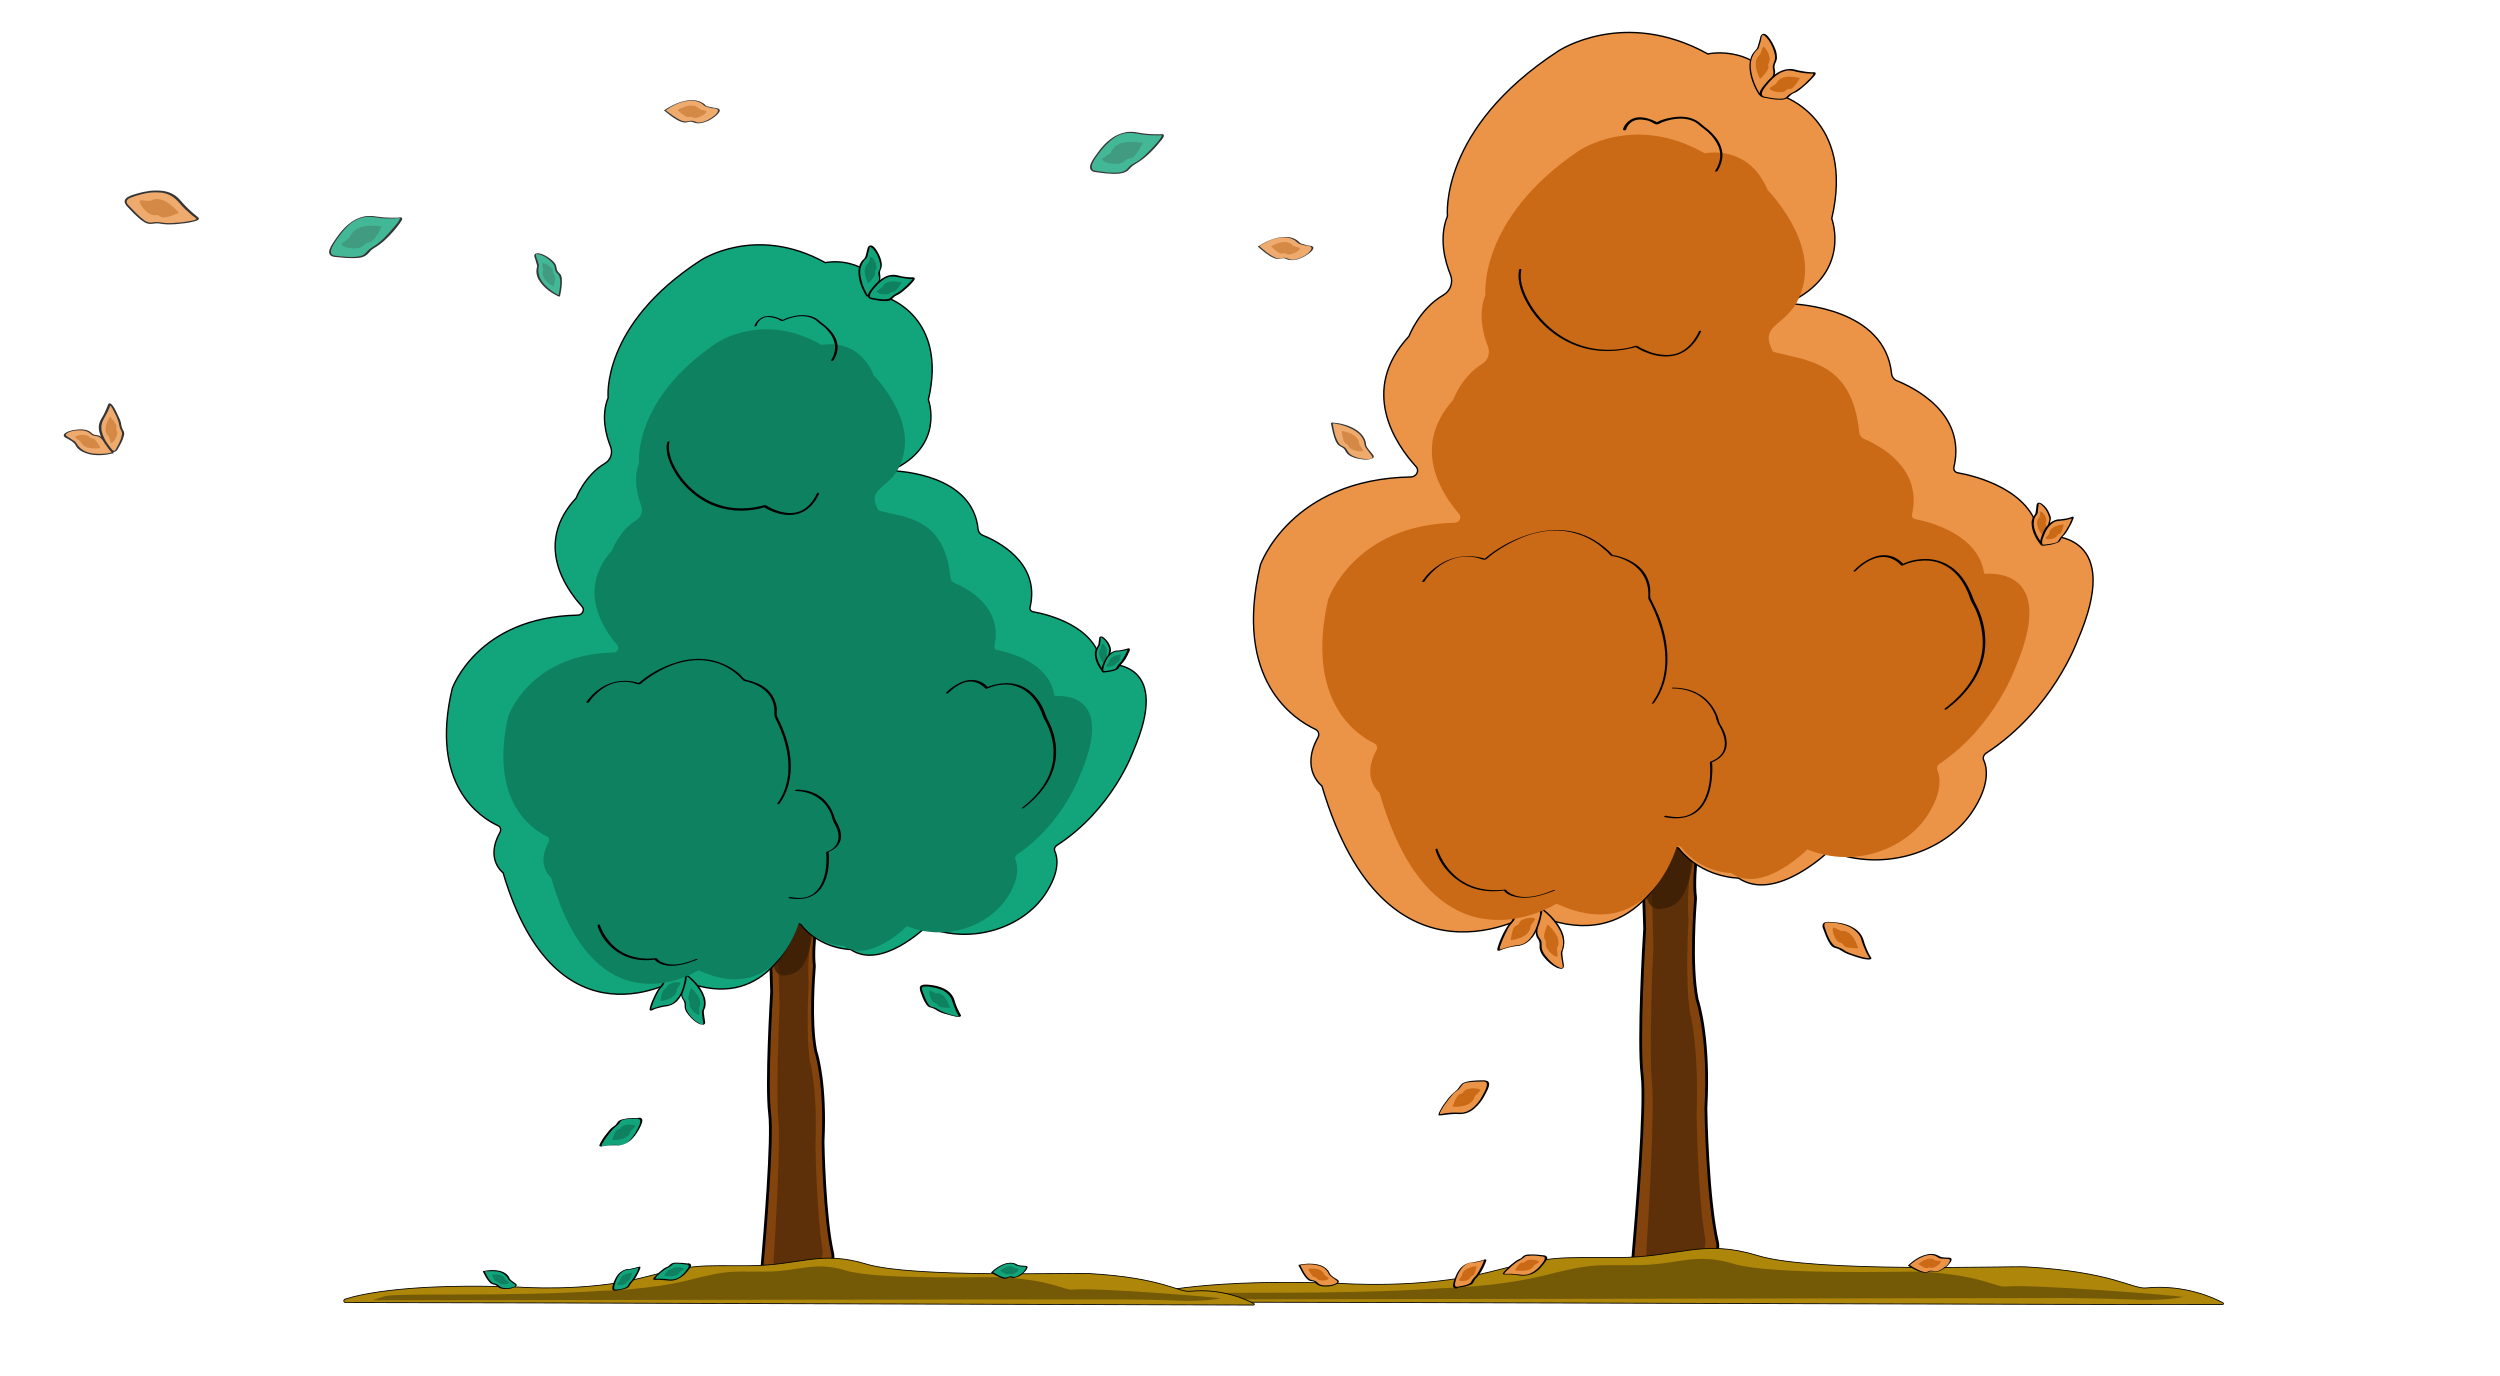 <?xml version="1.0" encoding="utf-8"?>
<!-- Generator: Adobe Illustrator 27.0.1, SVG Export Plug-In . SVG Version: 6.00 Build 0)  -->
<svg version="1.1" id="Layer_2_00000064321585289609555980000013819869906165303183_"
	 xmlns="http://www.w3.org/2000/svg" xmlns:xlink="http://www.w3.org/1999/xlink" x="0px" y="0px" viewBox="0 0 890 490"
	 style="enable-background:new 0 0 890 490;" xml:space="preserve">
<style type="text/css">
	.st0{fill:#83430C;stroke:#000000;stroke-miterlimit:10;}
	.st1{fill:#5D3009;}
	.st2{opacity:0.74;fill:#381D06;enable-background:new    ;}
	.st3{fill:#EB9447;stroke:#000000;stroke-width:0.5;stroke-miterlimit:10;}
	.st4{fill:#EB9447;}
	.st5{fill:#CA6A16;}
	.st6{fill:#AE870A;stroke:#000000;stroke-width:0.3;stroke-miterlimit:10;}
	.st7{fill:#745A07;}
	.st8{fill:#12A57C;stroke:#000000;stroke-width:0.5;stroke-miterlimit:10;}
	.st9{fill:#12A57C;}
	.st10{fill:#0E8160;}
	.st11{opacity:0.79;}
</style>
<g>
	<path class="st0" d="M597.4,269.9c1.8,0,3.3,1.1,3.9,2.7c1.7,4.8,5,14.8,4.4,19.2c0,0-3.3,18.5-2.1,27.7c0,0.2,0,0.4,0,0.6
		c-0.2,2.8-1.8,23.3,0.5,35.3c0,0.2,0.1,0.4,0.1,0.5c0.6,1.8,4.4,14.6,3.1,38.6c0,0.1,0,0.1,0,0.2c0,1.6,0.6,32.5,4.1,47.5
		c0.8,3.7-1.5,7.2-5.2,7.8c-5.4,0.8-13.1,1.8-20.6,2.2c-2.5,0.1-4.5-1.9-4.3-4.4c1.2-13.7,4.6-54.2,3.3-65
		c-1.5-12.5,0.7-49.1,0.9-52c0-0.1,0-0.2,0-0.4l-1.4-44.7l-0.8-11.2c-0.2-2.4,1.7-4.4,4-4.4L597.4,269.9z"/>
	<path class="st1" d="M596.7,281c1.2,0,2.3,1,2.7,2.5c1.2,4.5,3.5,13.7,3.1,17.8c0,0-2.2,17.1-1.4,25.6c0,0.2,0,0.4,0,0.6
		c-0.1,2.6-1.2,21.6,0.5,32.7c0,0.2,0,0.3,0.1,0.5c0.4,1.7,3.1,13.5,2.3,35.7c0,0.1,0,0.1,0,0.2c0,1.5,0.5,30,3,44
		c0.6,3.4-1,6.7-3.6,7.2c-3.8,0.7-9.1,1.6-14.3,1.9c-1.7,0.1-3.2-1.8-3-4.1c0.8-12.7,3-50.2,2-60.2c-1.1-11.6,0.3-45.4,0.5-48.1
		c0-0.1,0-0.2,0-0.4l-1.1-41.4l-0.6-10.4c-0.1-2.2,1.1-4,2.8-4L596.7,281L596.7,281z"/>
	<path class="st2" d="M585.8,312.3l17.9-17.2c0,0-0.5,13.5-3,20.2c-2.4,6.4-5.2,7.8-9.8,8.3c-1.8,0.2-3.6-1-4.3-3
		C585.7,318.5,585.1,315.5,585.8,312.3z"/>
	<path class="st3" d="M596.1,302.3c-2.7,7.9-15.7,38.5-50.7,22.8c0,0-51.9,32.3-74.8-45.3c0,0-7.8-5.8-1.4-17.3
		c0.6-1.1,0.2-2.4-1-2.9c-7.2-3.4-29.3-17.2-19.5-58.5c0,0,10.7-30.5,53.5-31.3c2.1,0,3.2-2.3,1.9-3.7c-7.2-7.9-20.4-27.1-2.5-46.4
		c0,0,3.6-9.7,12.3-14.7c2.5-1.5,3.5-4.5,2.5-7.1c-2.1-5.1-4.2-13.3-1.1-21c0,0-3.2-30.9,39.4-58.7c0,0,23.3-15.6,53.3,1
		c0,0,18.3-4.1,26.6,15c0,0,25.8,8.2,17.5,43.6c0,0,7.4,19.6-15.6,30.1c-0.1,0.1-0.1,0.2,0,0.2c3.9,0.1,34.5,1.7,36.9,24.9
		c0.1,1.1,0.8,2.1,1.8,2.5c5.9,2.4,24.9,11.5,20.4,30.8c-0.2,0.9,0.3,1.8,1.3,2c6.2,1.1,26.4,6,29,21.8c0.1,0.4,0.4,0.6,0.8,0.6
		c4.5-0.3,29.3-0.5,12.9,37.3c0,0-8.8,24.7-32.5,40.1c-0.9,0.6-1.3,1.6-0.9,2.5c1.2,2.6,2.4,8.8-4.3,18.7
		c-9.2,13.5-30.5,21.6-50.8,13.7c0,0-19,18.5-32.2,9.6c0,0-12.8,0-21.2-10.5C597.3,301.5,596.3,301.6,596.1,302.3L596.1,302.3z"/>
	<g>
		<g>
			<path class="st4" d="M549,323.6c0,0,10.8,7.9,7.1,15.4c0,0,0,1.5,0.5,4.7c0.6,3.7-8.5-2.8-8.1-7S544.7,336.1,549,323.6L549,323.6
				z"/>
			<path d="M548.7,323.7c2.3,1.7,4.4,3.9,5.9,6.3c1.2,1.9,2.1,4.2,1.8,6.5c-0.1,0.5-0.2,1-0.3,1.5c-0.1,0.4-0.4,0.7-0.4,1.1
				c-0.1,0.6,0.1,1.4,0.2,2s0.2,1.3,0.3,1.9c0,0.3,0.3,1,0.1,1.4c-0.3,0.5-1.3,0-1.6-0.2c-1.7-0.8-3.1-2.2-4.3-3.7
				c-0.6-0.7-1.1-1.5-1.4-2.4c-0.2-0.7-0.2-1.4-0.2-2.2s-0.2-1.3-0.7-1.9c-0.6-0.8-0.8-1.6-0.8-2.6c0.1-2.7,1.1-5.4,1.9-7.9
				c0.1-0.2-0.5-0.1-0.6,0.1c-0.8,2.5-1.8,5.1-1.9,7.8c0,1,0.1,1.8,0.6,2.6c0.5,0.7,0.8,1.2,0.8,2.1c0,0.8-0.1,1.5,0.2,2.3
				c0.3,0.9,0.8,1.7,1.4,2.4c1.2,1.5,2.8,2.9,4.5,3.7c0.7,0.3,2.2,0.8,2.5-0.3c0.1-0.3,0-0.6,0-0.9c-0.1-0.9-0.3-1.7-0.4-2.6
				c-0.1-0.7-0.2-1.5,0-2.2c0.8-2.2,0.8-4.4-0.1-6.6c-1.4-3.4-4.2-6.4-7.2-8.6C549,323.3,548.5,323.6,548.7,323.7L548.7,323.7z"/>
		</g>
		<path class="st5" d="M550.9,329.1c0,0,5.7,4.6,3.4,8.4c0,0,0,0.8,0.2,2.5c0.2,2-4.5-1.8-4.2-4
			C550.7,333.7,548.3,335.5,550.9,329.1L550.9,329.1z"/>
		<g>
			<path class="st4" d="M547.2,323.3c0.8-0.2,1.6,0.6,1.5,1.5c-0.5,3.7-2.5,11.7-8.8,11.9c0,0-3.2,0.5-6.1,1.7c-1.2,0.5,2.4-8,4-9.5
				C540.7,326.1,536.7,325.3,547.2,323.3L547.2,323.3z"/>
			<path d="M547.1,323.5c2.1-0.2,0.8,3.6,0.5,4.6c-0.5,1.7-1.1,3.4-2.1,4.9s-2.4,2.9-4.2,3.3c-0.7,0.2-1.3,0.2-2,0.3
				c-1,0.2-2,0.4-2.9,0.7c-0.6,0.2-1.1,0.3-1.7,0.5c-0.3,0.1-0.8,0.2-1,0.4c-0.3,0.3,0.2-0.1,0.2,0c0,0,0,0,0-0.1c0-0.1,0-0.4,0-0.5
				c0-0.3,0.1-0.5,0.2-0.8c0.5-1.5,1.1-3,1.8-4.4c0.6-1.2,1.2-2.6,2.2-3.6c0.6-0.6,1-1.2,1.3-2c0.3-0.7,0.5-1.2,1.3-1.6
				C542.6,324.2,545,323.9,547.1,323.5c0.3-0.1,0.6-0.5,0.1-0.4c-2.2,0.4-4.5,0.8-6.6,1.7c-0.8,0.4-1.5,0.8-1.8,1.6
				s-0.6,1.5-1.2,2.1c-1,1.1-1.7,2.4-2.4,3.7c-0.8,1.6-1.5,3.3-2,5c-0.1,0.3-0.3,0.9-0.1,1.1c0.3,0.5,1.6-0.3,1.9-0.4
				c1.3-0.4,2.6-0.8,4-1c0.7-0.1,1.4-0.1,2.1-0.3c1.9-0.4,3.4-1.6,4.6-3.1c1.3-1.7,2.1-3.8,2.7-5.9c0.2-0.9,0.4-1.8,0.6-2.8
				c0.2-1.2-0.6-2-1.8-1.8C546.9,323.2,546.6,323.5,547.1,323.5L547.1,323.5z"/>
		</g>
		<path class="st5" d="M537.8,334.7c0,0,7-0.6,7.1-5.1c0,0,0.4-0.7,1.4-2c1.2-1.5-4.7-1.1-5.5,1
			C539.9,330.6,538.8,327.7,537.8,334.7L537.8,334.7z"/>
	</g>
	<path class="st5" d="M596.8,301.8c-2.3,6.9-13.2,33.6-42.7,19.9c0,0-43.6,28.2-63-39.5c0,0-6.6-5.1-1.1-15.1c0.5-1,0.2-2.1-0.8-2.5
		c-6.1-2.9-24.6-15-16.4-51.1c0,0,9-26.6,45-27.4c1.8,0,2.7-2,1.6-3.2c-6-6.9-17.2-23.6-2.1-40.5c0,0,3.1-8.5,10.3-12.8
		c2.1-1.3,3-3.9,2.1-6.2c-1.7-4.4-3.6-11.6-0.9-18.4c0,0-2.7-27,33.2-51.3c0,0,19.7-13.6,44.9,0.9c0,0,15.4-3.6,22.4,13.1
		c0,0,18.5,18.6,11.9,36.3c-4,12.6-15.7,10.6-10,21.2c0,0.1,10.5,2.5,10.6,2.6c7.5,2.4,18.1,6,20.1,26.2c0.1,0.9,0.7,1.8,1.6,2.2
		c5,2.1,21,10.1,17.2,26.9c-0.2,0.8,0.3,1.6,1.1,1.7c5.2,1,22.2,5.3,24.5,19c0,0.3,0.3,0.6,0.7,0.5c3.8-0.3,24.6-0.4,10.8,32.6
		c0,0-7.4,21.6-27.3,35c-0.8,0.5-1.1,1.4-0.8,2.2c1,2.3,2,7.7-3.6,16.3c-7.8,11.8-25.7,18.9-42.7,12c0,0-16,16.2-27.1,8.4
		c0,0-10.7,0-17.8-9.2C597.9,301.1,597,301.1,596.8,301.8L596.8,301.8z"/>
	<path d="M540.8,96c-0.9,4.3,1.1,9,3.2,12.6c3.1,5.3,7.7,9.7,13.1,12.6c6.4,3.5,13.8,4.5,21,3.3c1-0.2,2-0.4,3-0.6
		c0.2-0.1,0.5-0.1,0.7-0.2c0,0,0.6-0.2,0.3-0.2c0,0,0.1,0.1,0.1,0.1c0.4,0.1,0.9,0.5,1.3,0.7c1.8,1,3.8,1.7,5.8,2.2
		c2.8,0.6,5.7,0.6,8.4-0.4c3.7-1.4,6.3-4.6,7.9-8.1c0.2-0.4-0.7-0.3-0.8,0c-1.5,3.2-3.8,6.2-7.2,7.6c-2.5,1-5.2,0.9-7.8,0.4
		c-2-0.4-3.8-1.2-5.6-2.1c-0.4-0.2-0.8-0.5-1.2-0.7c-0.7-0.3-1.6,0.2-2.4,0.4c-7.3,1.7-14.9,1.1-21.7-2.2
		c-5.3-2.6-9.9-6.7-13.2-11.6c-2.5-3.8-5.1-9.1-4.1-13.8C541.7,95.6,540.8,95.7,540.8,96L540.8,96L540.8,96z"/>
	<path d="M507.2,206.9c1.4-2.2,3.5-4.2,5.6-5.7c2.4-1.6,5.2-2.8,8.1-3c1.7-0.1,3.4,0,5.1,0.4c0.9,0.2,2.2,1,3.1,0.5
		c0.5-0.3,0.9-0.8,1.3-1.1c1.2-1,2.5-1.8,3.8-2.7c4.2-2.6,8.8-4.8,13.7-5.8c6-1.3,12.2-0.6,17.7,2.2c1.5,0.8,2.9,1.7,4.3,2.8
		c0.7,0.6,1.4,1.2,2.1,1.8c0.5,0.4,1,1.2,1.5,1.5c0.6,0.3,1.5,0.3,2.2,0.5c3.7,1.1,7.2,3.1,9.3,6.5c1.3,2.2,1.9,4.7,1.8,7.2
		c0,0.6-0.1,0.9,0.1,1.4c0.2,0.4,0.5,0.9,0.7,1.3c4.7,9.4,7.5,21.3,3,31.3c-0.7,1.6-1.6,3-2.6,4.5c0,0,0.7,0,0.8-0.2
		c6.3-8.6,5.7-19.8,2.3-29.5c-0.9-2.6-2.2-5.1-3.4-7.6c-0.2-0.4-0.1-0.2-0.2-0.7c-0.1-1.2,0.1-2.4-0.1-3.6c-0.3-2-1.1-3.9-2.3-5.4
		c-1.9-2.5-4.7-4.1-7.7-5.1c-0.9-0.3-1.8-0.6-2.7-0.7c-0.2,0-0.4,0-0.5-0.1c-0.4-0.2-0.8-0.9-1.2-1.2c-0.7-0.6-1.4-1.3-2.1-1.8
		c-4.1-3.3-9-5.4-14.2-5.8c-4.3-0.4-8.7,0.3-12.8,1.6c-5.6,1.8-11.3,4.9-15.7,8.8l0.8-0.2c-5.6-1.8-11.5-1.2-16.4,1.9
		c-2.5,1.6-4.8,3.7-6.4,6.2C506.3,207.2,507.1,207.2,507.2,206.9L507.2,206.9L507.2,206.9z"/>
	<path d="M595.5,245.1c6.7,0,12.5,3.2,15.1,9.5c0.4,1,0.5,2.1,1,3c0.2,0.5,0.6,0.9,0.8,1.4c0.5,1,1,2.1,1.3,3.3c0.4,1.5,0.5,3,0,4.5
		c-0.7,2.2-2.6,3.5-4.7,4.3c-0.1,0-0.3,0.1-0.3,0.3c0.6,6-0.5,14.5-6.1,18c-2.8,1.8-6.3,1.7-9.5,1c-0.3-0.1-1,0.4-0.5,0.5
		c5.3,1.1,10.8,0.2,13.9-4.5c2.3-3.5,3-8,3.1-12.1c0-1,0-2.1-0.1-3.1l-0.3,0.3c3.2-1.2,5.6-3.5,5.5-7c0-2.4-1-4.7-2.3-6.7
		c-0.4-0.7-0.6-1.8-0.9-2.7c-0.9-2.4-2.4-4.6-4.3-6.3c-3.2-2.9-7.4-4-11.6-4C595.5,244.6,594.9,245.1,595.5,245.1L595.5,245.1
		L595.5,245.1z"/>
	<path d="M578.9,46.1c0.5-1.9,2.3-3.3,4.2-3.5c1-0.1,2,0,3,0.2c0.6,0.1,1.1,0.3,1.7,0.6s1.4,0.9,2,0.9s1.5-0.6,2-0.8
		c3.8-1.4,8.3-2,11.9,0.1c1,0.6,1.8,1.5,2.7,2.1c1.1,0.8,2,1.6,2.9,2.6c1.3,1.5,2.4,3.2,2.9,5.2c0.6,2.6-0.2,5.1-1.6,7.3
		c-0.2,0.4,0.6,0.4,0.8,0.1c1.7-2.7,2.4-5.8,1.2-8.8c-0.8-2.3-2.5-4.2-4.3-5.8c-0.6-0.5-1.2-0.9-1.8-1.4c-0.8-0.6-1.5-1.4-2.4-1.9
		c-2.7-1.6-5.8-1.7-8.8-1.2c-2,0.3-4,0.9-5.7,1.8h0.5c-2.9-1.5-6.7-2.8-9.7-0.9c-1.2,0.7-2.2,1.9-2.6,3.3
		C577.9,46.6,578.8,46.5,578.9,46.1L578.9,46.1L578.9,46.1z"/>
	<path d="M660.6,203.3c1.5-1.5,3.2-2.9,5.1-3.8c4-2,8-1.6,11.1,1.8c0.1,0.1,0.4,0.1,0.6,0c2.1-1,4.5-1.6,6.9-1.7
		c5.3-0.4,10.1,2,13.3,6.2c1.2,1.5,2.1,3.2,2.9,5c0.5,1.1,0.8,2.3,1.3,3.4c0.5,0.9,1,1.7,1.4,2.6c1.9,4.2,2.9,8.9,2.6,13.6
		c-0.7,9.1-6.3,16.4-13.4,21.8c-0.5,0.4,0.2,0.6,0.6,0.3c6.5-4.9,11.9-11.4,13.4-19.6c0.9-5.1,0.2-10.5-1.8-15.3
		c-0.5-1.2-1.1-2.4-1.7-3.5c-0.3-0.6-0.5-1.3-0.8-2c-0.7-1.8-1.6-3.6-2.7-5.3c-3-4.6-7.7-7.6-13.3-7.8c-3-0.1-6.3,0.5-9,1.9l0.6,0
		c-3-3.4-7.2-4.1-11.3-2.3c-2.4,1-4.6,2.6-6.4,4.5C659.5,203.5,660.4,203.6,660.6,203.3L660.6,203.3L660.6,203.3z"/>
	<path d="M511,302.5c1.9,6.5,7.7,12,14.1,13.9c3.5,1,7.1,1.1,10.6,0.6l-0.4-0.1c0.8,1.3,2.5,2,3.9,2.3c4.7,1.2,9.8-0.4,14.1-2.1
		c0.6-0.2,0-0.4-0.3-0.2c-4.1,1.7-9.2,3.3-13.6,1.9c-1.1-0.4-2.6-1-3.2-2c-0.1-0.1-0.2-0.1-0.4-0.1c-5.9,0.7-12-0.3-16.8-4.1
		c-2.8-2.2-5-5.1-6.5-8.4c-0.3-0.6-0.6-1.3-0.8-2C511.8,302,510.9,302.2,511,302.5L511,302.5L511,302.5z"/>
	<g>
		<path class="st4" d="M626.3,33.7c0,0-7.1-10.8-0.8-16.2c0,0,0.6-1.3,1.3-4.4c0.8-3.5,6.9,5.5,4.9,9.2S634.9,24.1,626.3,33.7
			L626.3,33.7z"/>
		<path d="M626.6,33.5c-1.5-2.3-2.6-5-3.1-7.7c-0.4-2.1-0.4-4.4,0.7-6.3c0.2-0.5,0.6-0.9,0.9-1.3c0.2-0.3,0.6-0.5,0.8-0.8
			c0.3-0.5,0.4-1.2,0.6-1.7c0.2-0.6,0.4-1.3,0.5-1.9c0.1-0.3,0.1-1.2,0.5-1.3c0.5-0.2,1.2,0.7,1.4,0.9c1.2,1.3,2.1,3.1,2.6,4.8
			c0.3,0.9,0.5,1.8,0.4,2.7c-0.1,0.7-0.4,1.3-0.6,1.9s-0.3,1.2-0.1,1.9c0.2,0.9,0.2,1.6-0.2,2.5c-1,2.4-3,4.5-4.8,6.4
			c-0.2,0.3,0.3,0.3,0.5,0.1c1.7-1.9,3.5-3.8,4.7-6.1c0.4-0.8,0.7-1.7,0.5-2.6c-0.2-0.8-0.3-1.4,0-2.2c0.3-0.7,0.6-1.3,0.7-2.1
			c0-0.9-0.1-1.8-0.4-2.7c-0.3-1.1-3.3-7.8-5.2-5.5c-0.2,0.2-0.2,0.4-0.3,0.6c-0.2,0.8-0.4,1.7-0.7,2.6c-0.2,0.6-0.3,1.4-0.8,1.9
			c-0.7,0.8-1.4,1.5-1.8,2.6s-0.6,2.2-0.6,3.3c0,3.6,1.5,7.3,3.4,10.3C626.1,34,626.7,33.8,626.6,33.5L626.6,33.5z"/>
	</g>
	<path class="st5" d="M626.6,28.1c0,0-3.5-6.1,0-8.7c0,0,0.3-0.7,0.8-2.3c0.5-1.8,3.5,3.2,2.4,5.1S631.4,23.3,626.6,28.1L626.6,28.1
		z"/>
	<g>
		<g>
			<path class="st4" d="M627.8,34.5c-0.8-0.2-1.3-1.1-0.8-1.8c1.9-3.1,6.7-9.5,12.7-7.4c0,0,3.2,0.7,6.3,0.7c1.3,0-5.2,6.3-7.3,7
				C635,34.4,638.4,36.6,627.8,34.5L627.8,34.5z"/>
			<path d="M628.1,34.4c-2.2-0.6,0.3-3.4,1-4.3c1.2-1.5,2.7-3,4.4-4c0.9-0.5,1.8-0.8,2.8-1c1.1-0.1,2,0.1,3,0.4
				c1.8,0.4,3.8,0.7,5.6,0.7c0.7,0,0.8-0.1,0.5,0.5c-0.3,0.5-0.8,1-1.2,1.4c-1,1.1-2.2,2.2-3.4,3.1c-1,0.8-1.9,1.4-3,1.9
				c-0.6,0.3-1.1,0.7-1.6,1.2c-0.5,0.6-1,0.8-1.8,0.8C632.4,35.3,630.2,34.8,628.1,34.4c-0.3-0.1-0.9,0.3-0.5,0.3
				c2.1,0.4,4.3,0.9,6.5,0.8c0.8,0,1.7-0.2,2.4-0.7c0.6-0.5,1-1,1.6-1.4c0.5-0.3,1-0.4,1.5-0.7c0.7-0.4,1.3-0.9,1.9-1.4
				c1.3-1.1,2.7-2.3,3.8-3.6c0.3-0.3,1.6-1.5,0.9-1.9c-0.3-0.2-1.2,0-1.6-0.1c-0.8-0.1-1.7-0.1-2.5-0.3s-1.7-0.2-2.5-0.5
				c-2-0.6-4-0.4-5.9,0.5c-2.1,1-3.8,2.7-5.3,4.5c-0.8,1-3.5,3.9-1,4.7C627.8,34.8,628.4,34.4,628.1,34.4L628.1,34.4z"/>
		</g>
		<path class="st5" d="M640.8,27.8c0,0-6.8-2-8.5,2c0,0-0.6,0.5-2,1.3c-1.7,0.9,4,2.7,5.5,1.1S637.3,33.7,640.8,27.8L640.8,27.8z"/>
	</g>
	<g>
		<g>
			<path class="st4" d="M528.5,384.8c0.9,0,1.5,0.8,1.2,1.6c-1.2,3.4-4.6,10.6-10.9,9.8c0,0-3.3-0.1-6.3,0.6
				c-1.3,0.3,3.9-7.2,5.7-8.3C521.5,386.4,517.8,385,528.5,384.8L528.5,384.8z"/>
			<path d="M528.3,385c2.2,0.2,0.3,3.4-0.2,4.4c-0.8,1.6-1.8,3.2-3.2,4.5c-1.5,1.4-3.4,2.4-5.5,2.2c-1.6-0.1-3.3,0-4.9,0.2
				c-0.3,0-1.8,0.5-2,0.3c0.1,0.1,0.1-0.2,0.1-0.3c0.2-0.5,0.4-1,0.7-1.4c0.8-1.4,1.7-2.6,2.7-3.9c0.8-1,1.6-2,2.7-2.7
				c0.6-0.4,1.1-1,1.5-1.6s0.8-1,1.5-1.2C523.8,385,526.2,385.1,528.3,385c0.3,0,0.9-0.4,0.4-0.4c-2.2,0-4.5,0-6.6,0.5
				c-0.8,0.2-1.6,0.5-2.1,1.2c-0.5,0.6-0.8,1.2-1.4,1.8c-1.1,0.9-2,1.7-3,2.9c-1.1,1.4-2.2,2.9-3,4.5c-0.3,0.6-1,1.8,0.1,1.6
				c2.3-0.3,4.4-0.6,6.7-0.5c2,0.1,3.9-0.6,5.4-1.9c1.7-1.4,3-3.2,4-5.2c0.6-1.2,2.7-4.6,0-4.8C528.5,384.6,527.9,385,528.3,385
				L528.3,385z"/>
		</g>
		<path class="st5" d="M517.1,394c0,0,7,0.6,7.9-3.7c0,0,0.5-0.6,1.7-1.7c1.5-1.3-4.4-1.8-5.6,0C519.9,390.5,519.4,387.6,517.1,394
			L517.1,394z"/>
	</g>
	<g>
		<g>
			<path class="st4" d="M727.1,194.1c0,0-6-6.9-2.1-11.2c0,0,0.3-1,0.5-3.2c0.2-2.5,5.3,3.2,4.3,5.9S732.3,186.7,727.1,194.1
				L727.1,194.1z"/>
			<path d="M727.4,194c-1.2-1.5-2.3-3.2-2.9-5c-0.5-1.4-0.7-2.9-0.2-4.4c0.1-0.4,0.3-0.7,0.5-1c0.2-0.2,0.4-0.4,0.5-0.7
				c0.2-0.4,0.2-0.9,0.2-1.3c0.1-0.5,0.1-1,0.2-1.6c0-0.1,0-0.6,0.2-0.7c0.2-0.1,0.8,0.4,1,0.6c1,0.8,1.7,2,2.2,3.1
				c0.2,0.5,0.4,1.1,0.5,1.7c0,0.5-0.1,0.9-0.3,1.4s-0.1,0.9,0.1,1.4c0.2,0.6,0.3,1.1,0.1,1.7c-0.5,1.8-1.7,3.4-2.7,4.9
				c-0.2,0.2,0.4,0.2,0.5,0c1-1.5,2.1-3,2.7-4.7c0.2-0.6,0.3-1.2,0-1.9c-0.2-0.5-0.3-0.9-0.2-1.5c0.1-0.5,0.3-0.9,0.3-1.4
				c0-0.7-0.3-1.4-0.6-2c-0.5-1.2-1.3-2.3-2.4-3.1c-0.5-0.4-1.4-0.9-1.9-0.2c-0.1,0.1-0.1,0.3-0.2,0.5c-0.1,0.6-0.1,1.2-0.2,1.8
				c-0.1,0.4-0.1,1-0.3,1.4c-0.4,0.7-0.9,1.2-1.1,2c-0.2,0.7-0.2,1.5-0.1,2.2c0.3,2.5,1.7,5.1,3.4,7
				C727,194.4,727.6,194.2,727.4,194L727.4,194z"/>
		</g>
		<path class="st5" d="M726.8,190.2c0,0-3-3.9-0.8-6.1c0,0,0.2-0.5,0.3-1.7c0.2-1.3,2.8,1.9,2.1,3.3S729.7,186.4,726.8,190.2
			L726.8,190.2z"/>
		<g>
			<path class="st4" d="M727.5,194.1c-0.6,0.1-1.1-0.5-1-1c0.6-2.5,2.3-7.8,6.8-7.8c0,0,2.3-0.2,4.3-1c0.9-0.3-2.1,5.4-3.2,6.3
				C732.2,192.4,735,193.1,727.5,194.1L727.5,194.1z"/>
			<path d="M727.7,193.9c-1.4,0.1-0.4-2.4-0.1-3.1c0.4-1.2,1-2.3,1.8-3.3s1.9-1.9,3.2-2c1.2-0.2,2.3-0.2,3.4-0.5
				c0.5-0.1,0.9-0.2,1.4-0.4c0.1,0,0.2,0,0.2-0.1c0.1-0.1-0.2,0.1-0.1,0c0,0,0,0.1,0,0.1c0,0.1,0,0.3-0.1,0.4c0,0.2-0.1,0.4-0.2,0.5
				c-0.4,1.1-1,2.1-1.6,3.1c-0.5,0.8-1,1.6-1.6,2.2c-0.4,0.4-0.7,0.8-1,1.3c-0.2,0.5-0.5,0.8-0.9,1
				C730.7,193.6,729,193.7,727.7,193.9c-0.4,0.1-0.7,0.4-0.2,0.4c1.6-0.2,3.2-0.4,4.7-1c0.6-0.2,1.1-0.5,1.4-1.1
				c0.3-0.5,0.5-1,0.9-1.4c0.8-0.7,1.3-1.5,1.8-2.4c0.6-1.1,1.3-2.2,1.7-3.4c0.1-0.2,0.3-0.6,0.2-0.9c-0.2-0.4-0.9,0-1.1,0.1
				c-1,0.3-2,0.5-3,0.6c-0.5,0.1-1,0.1-1.5,0.1c-1.3,0.2-2.5,0.9-3.5,1.9c-1.1,1.1-1.8,2.6-2.3,4c-0.2,0.6-0.4,1.2-0.5,1.8
				c-0.2,0.8,0.2,1.5,1.1,1.4c0.1,0,0.4,0,0.5-0.2S727.8,193.9,727.7,193.9L727.7,193.9z"/>
		</g>
		<path class="st5" d="M734.7,186.7c0,0-5,0.2-5.2,3.3c0,0-0.3,0.5-1.1,1.3c-0.9,1,3.2,0.9,3.9-0.5S733.6,191.4,734.7,186.7z"/>
	</g>
	<g>
		<g>
			<path class="st4" d="M649.1,329.9c-0.3-0.8,0.3-1.7,1.2-1.7c3.6,0,11.6,0.9,12.8,7.1c0,0,1,3.1,2.6,5.8c0.7,1.1-8.1-1.3-9.8-2.6
				C652.9,335.9,652.8,340,649.1,329.9L649.1,329.9z"/>
			<path d="M649.5,329.8c-0.2-0.7,0.1-1.3,0.9-1.4c0.3,0,0.7,0,1,0c0.8,0,1.5,0.1,2.3,0.2c1.7,0.3,3.4,0.7,5,1.5
				c1.6,0.9,3,2.1,3.8,3.9c0.2,0.6,0.3,1.2,0.5,1.7c0.3,0.9,0.7,1.8,1.1,2.7c0.2,0.5,0.5,1.1,0.8,1.6c0.2,0.3,0.3,0.6,0.5,0.9
				c-0.1-0.1,0.2,0.4,0.2,0.2c0-0.1,0.1,0-0.1,0c-0.1,0-0.2,0-0.3,0c-0.3,0-0.6-0.1-0.9-0.1c-1.6-0.3-3.2-0.8-4.7-1.3
				c-1.2-0.4-2.4-0.9-3.5-1.7c-0.6-0.4-1.3-0.7-2-0.9c-0.8-0.2-1.3-0.5-1.8-1.2C650.9,334.2,650.2,331.9,649.5,329.8
				c-0.1-0.2-0.8,0-0.7,0.2c0.8,2.1,1.5,4.3,2.7,6.1c0.5,0.7,1,1.2,1.9,1.4c0.9,0.2,1.6,0.6,2.4,1.1c1.3,0.9,3,1.4,4.5,1.9
				s3.1,1,4.7,1.1c0.3,0,0.9,0,1.1-0.2c0.1-0.1,0.1-0.1,0.1-0.3c0-0.2-0.3-0.5-0.4-0.7c-0.2-0.4-0.4-0.8-0.6-1.1
				c-0.5-1.1-1-2.2-1.4-3.4c-0.2-0.7-0.4-1.4-0.7-2.1c-0.8-1.8-2.3-3.1-4-3.9c-1.9-1-4.1-1.4-6.2-1.6c-1.3-0.1-4.7-0.6-4,1.8
				C648.8,330.2,649.6,330,649.5,329.8L649.5,329.8z"/>
		</g>
		<path class="st5" d="M661.5,337.6c0,0-1.7-6.8-6.1-6.2c0,0-0.7-0.3-2.2-1.1c-1.7-1-0.3,4.8,1.9,5.3S654.7,337.6,661.5,337.6z"/>
	</g>
	<path class="st6" d="M403.3,463.5c-0.8,0-1-1.2-0.2-1.4c7.6-2.4,28.2-6.9,74.4-5.2c0,0,28.6,2.1,52.5-4c23.8-6.1,23.6-5.1,45.7-5.2
		s30.3-6.8,50.1-0.7s89,3.7,95.4,4c31.2,1.8,37.9,8,42.9,7.5c13.5-1.3,24,3.5,27.3,5.3c0.3,0.2,0.2,0.6-0.2,0.6
		C768.5,464.6,459,463.5,403.3,463.5L403.3,463.5z"/>
	<path class="st7" d="M415,462.6c-0.6,0,4.2-1.5,4.8-1.6c5.3-1.7,53.3,0.4,93.4-2.4c0,0,20.1-0.4,36.8-4.6s16.5-3.5,32-3.6
		c15.4,0,21.2-4.7,35.1-0.5c13.9,4.2,62.3,2.6,66.8,2.8c21.8,1.3,26.5,5.6,30,5.3c9.5-0.9,60,3.1,63.4,3.7c0.1,0-6.6,1.6-19.3,0.9
		c-6.1-0.3-23.1-0.5-23.1-0.5C719,462.1,454.1,462.6,415,462.6L415,462.6z"/>
	<g>
		<g>
			<path class="st4" d="M549.4,447.1c0.7,0.1,1.2,0.7,0.8,1.2c-1.3,2.2-4.7,6.7-9.8,5.5c0,0-2.7-0.4-5.2-0.2
				c-1.1,0.1,3.8-4.5,5.4-5.1C543.6,447.5,540.6,446.1,549.4,447.1L549.4,447.1z"/>
			<path d="M549.2,447.3c1.2,0.2,0.7,1.1,0.3,1.8c-0.3,0.5-0.7,1-1.1,1.4c-0.9,1.1-2,2.1-3.3,2.7c-1.5,0.8-2.9,0.7-4.5,0.5
				c-1.5-0.2-3.1-0.3-4.6-0.2c-0.5,0-0.6,0.1-0.3-0.3c0.2-0.4,0.6-0.7,0.9-1c0.9-0.9,1.8-1.7,2.8-2.5s2.2-1.2,3.2-2.1
				c0.4-0.4,0.8-0.5,1.3-0.5C545.7,446.8,547.5,447.1,549.2,447.3c0.2,0,0.9-0.3,0.5-0.4c-1.8-0.2-3.5-0.4-5.3-0.3
				c-0.7,0-1.4,0.1-2,0.5c-0.4,0.3-0.7,0.7-1,0.9c-0.3,0.2-0.8,0.3-1.1,0.5c-0.5,0.3-1,0.6-1.4,1c-1.1,0.8-2.2,1.8-3.1,2.8
				c-0.2,0.3-1.3,1.3-0.5,1.4c0.4,0.1,1,0,1.4,0c0.7,0,1.3,0,1.9,0.1c0.6,0,1.2,0.1,1.8,0.2c1.7,0.3,3.3,0.2,5-0.5s2.9-1.9,4-3.3
				c0.5-0.6,0.9-1.2,1.3-1.8c0.4-0.8-0.1-1.3-0.9-1.5C549.4,446.9,548.8,447.2,549.2,447.3L549.2,447.3z"/>
		</g>
		<path class="st5" d="M539.3,452.2c0,0,5.7,1.1,6.8-1.7c0,0,0.5-0.4,1.6-1c1.3-0.7-3.5-1.7-4.6-0.5S541.7,448.1,539.3,452.2
			L539.3,452.2z"/>
	</g>
	<g>
		<g>
			<path class="st4" d="M462.5,450.3c0,0,8.9-2.1,10.9,3.4c0,0,0.8,0.7,2.6,1.9c2.1,1.4-5.3,3.2-7.2,1S466.7,458.3,462.5,450.3
				L462.5,450.3z"/>
			<path d="M462.6,450.5c1.6-0.4,3.4-0.5,5.1-0.3c1.4,0.2,2.8,0.5,3.9,1.4c0.5,0.4,1,1,1.3,1.6c0.2,0.5,0.3,0.7,0.7,1
				c0.6,0.5,1.3,1,2,1.5c0.3,0.2,0.7,0.5,0.4,0.9c-0.3,0.4-0.9,0.5-1.4,0.7c-0.6,0.2-1.3,0.3-2,0.3c-1.3,0.1-2.7,0-3.6-1
				c-0.4-0.4-0.8-0.7-1.4-0.8c-0.6-0.1-1.1-0.2-1.6-0.6c-1.4-1.2-2.3-3.2-3.1-4.8c-0.1-0.2-0.7,0-0.6,0.2c0.9,1.6,1.7,3.4,3,4.7
				c0.5,0.5,1,0.8,1.7,0.8s1,0.3,1.5,0.8c0.9,1,2.4,1.1,3.6,1.1s2.7-0.2,3.8-0.9c0.3-0.2,0.7-0.4,0.7-0.8c0.1-0.5-0.5-0.8-0.9-1
				c-0.7-0.4-1.5-0.9-2-1.5c-0.4-0.4-0.5-1-0.9-1.5c-0.9-1.1-2.2-1.8-3.6-2.1c-2.2-0.5-4.6-0.4-6.8,0.1
				C462.2,450.3,462.2,450.6,462.6,450.5L462.6,450.5z"/>
		</g>
		<path class="st5" d="M465.7,451.7c0,0,4.9-0.8,5.8,2.1c0,0,0.4,0.4,1.3,1.1c1.1,0.8-3,1.6-3.9,0.3S467.7,456,465.7,451.7
			L465.7,451.7z"/>
	</g>
	<g>
		<path class="st4" d="M518.6,458.3c-0.6,0.1-1.1-0.4-1-1c0.5-2.5,2.2-7.9,6.7-7.9c0,0,2.3-0.3,4.3-1c0.9-0.3-2,5.4-3.2,6.4
			C523.3,456.5,526.1,457.1,518.6,458.3z"/>
		<path d="M518.7,458.1c-1.4,0.1-0.4-2.4-0.2-3.1c0.4-1.2,1-2.3,1.7-3.3c0.8-1,1.8-1.9,3.1-2.1c0.4-0.1,0.8-0.1,1.3-0.1
			c0.7-0.1,1.5-0.2,2.2-0.4c0.4-0.1,0.9-0.2,1.3-0.4c0.1,0,0.2,0,0.3-0.1c0.2-0.2-0.1,0.1-0.1-0.1c0,0,0,0.1,0,0.1
			c-0.1,0.2-0.2,0.7-0.3,0.9c-0.4,1.1-1,2.1-1.5,3c-0.5,0.8-0.9,1.6-1.6,2.2c-0.4,0.4-0.7,0.8-1,1.3c-0.2,0.5-0.4,0.8-0.9,1
			C521.8,457.7,520.1,457.8,518.7,458.1c-0.4,0-0.7,0.4-0.2,0.4c1.5-0.2,3.2-0.4,4.7-1c0.6-0.2,1.1-0.5,1.4-1.1
			c0.3-0.5,0.4-0.9,0.8-1.3c0.8-0.7,1.3-1.5,1.9-2.4c0.6-1,1.2-2.2,1.6-3.3c0.1-0.2,0.3-0.7,0.2-0.9c-0.2-0.4-0.9,0-1.1,0.1
			c-1,0.3-2,0.5-3,0.7c-0.5,0.1-1,0.1-1.5,0.2c-1.4,0.2-2.5,0.9-3.5,1.9c-1,1.1-1.7,2.6-2.2,4c-0.2,0.6-0.4,1.2-0.5,1.9
			c-0.2,0.8,0.3,1.5,1.1,1.4c0.1,0,0.4,0,0.5-0.2S518.9,458.1,518.7,458.1L518.7,458.1z"/>
	</g>
	<path class="st5" d="M525.7,450.8c0,0-5,0.2-5.2,3.3c0,0-0.3,0.5-1,1.3c-0.9,1,3.3,0.9,3.9-0.5C524,453.5,524.7,455.5,525.7,450.8
		L525.7,450.8z"/>
	<g>
		<g>
			<path class="st4" d="M679.5,450.6c0,0,6.5-6.5,11-2.9c0,0,1,0.2,3.2,0.2c2.5,0.1-2.8,5.5-5.6,4.7
				C685.3,451.8,687.3,455.1,679.5,450.6L679.5,450.6z"/>
			<path d="M679.7,450.6c1.4-1.3,3-2.5,4.8-3.2c1.4-0.6,3-0.9,4.5-0.3c0.5,0.2,0.9,0.6,1.4,0.8s1.1,0.1,1.6,0.2s1,0,1.5,0.1
				c0.2,0,0.4,0,0.6,0.2c0.2,0.3-0.1,0.8-0.2,1c-0.6,1-1.7,1.9-2.7,2.5c-0.6,0.3-1.2,0.7-1.9,0.7c-0.5,0.1-0.9-0.1-1.4-0.2
				c-0.5-0.1-1,0-1.4,0.2c-0.6,0.3-1,0.4-1.6,0.2c-1.8-0.4-3.5-1.5-5-2.4c-0.2-0.1-0.7,0.2-0.5,0.3c1.5,0.9,3.2,1.9,5,2.3
				c0.7,0.2,1.3,0.2,2-0.1c0.5-0.2,0.8-0.4,1.4-0.3c0.5,0.1,1,0.2,1.5,0.2c0.7-0.1,1.3-0.3,1.8-0.6c1.2-0.6,2.3-1.5,3.1-2.6
				c0.4-0.5,1-1.5,0.1-1.8c-0.3-0.1-0.7-0.1-1-0.1c-0.5,0-1,0-1.6-0.1c-0.6-0.1-0.8-0.1-1.3-0.4c-1.3-0.8-2.9-1-4.4-0.6
				c-2.5,0.5-4.9,2.1-6.7,3.9C679,450.7,679.6,450.7,679.7,450.6L679.7,450.6z"/>
		</g>
		<path class="st5" d="M682.9,450c0,0,3.7-3.3,6-1.3c0,0,0.5,0.1,1.7,0.2c1.3,0.1-1.7,2.9-3.2,2.4S686.9,452.7,682.9,450L682.9,450z
			"/>
	</g>
</g>
<g>
	<path class="st0" d="M284.8,302.4c1.5,0,2.8,0.9,3.3,2.3c1.4,4,4.1,12.3,3.6,16c0,0-2.7,15.4-1.8,23c0,0.2,0,0.3,0,0.5
		c-0.2,2.3-1.5,19.4,0.4,29.5c0,0.2,0.1,0.3,0.1,0.5c0.5,1.5,3.6,12.1,2.6,32.1c0,0.1,0,0.1,0,0.2c0,1.4,0.5,27.1,3.4,39.6
		c0.7,3-1.3,6-4.4,6.5c-4.5,0.7-10.9,1.5-17.1,1.8c-2.1,0.1-3.8-1.6-3.6-3.7c1-11.4,3.8-45.2,2.7-54.2c-1.3-10.4,0.6-40.9,0.7-43.3
		c0-0.1,0-0.2,0-0.3l-1.1-37.3l-0.7-9.3c-0.1-2,1.4-3.6,3.4-3.7L284.8,302.4L284.8,302.4z"/>
	<path class="st1" d="M284.2,311.6c1,0,1.9,0.8,2.3,2.1c1,3.7,2.9,11.4,2.6,14.8c0,0-1.9,14.2-1.2,21.3c0,0.2,0,0.3,0,0.5
		c-0.1,2.1-1,18,0.4,27.3c0,0.1,0,0.3,0.1,0.4c0.4,1.4,2.6,11.2,1.9,29.8c0,0.1,0,0.1,0,0.1c0,1.2,0.5,25,2.5,36.6
		c0.5,2.8-0.9,5.6-3,6c-3.1,0.6-7.6,1.3-11.9,1.6c-1.4,0.1-2.6-1.5-2.5-3.4c0.7-10.6,2.5-41.8,1.7-50.1c-0.9-9.7,0.3-37.9,0.4-40.1
		c0-0.1,0-0.2,0-0.3l-0.9-34.5l-0.5-8.6c-0.1-1.8,1-3.4,2.3-3.4L284.2,311.6L284.2,311.6z"/>
	<path class="st2" d="M275.1,337.7l14.9-14.3c0,0-0.4,11.3-2.5,16.9c-2,5.4-4.4,6.5-8.2,7c-1.5,0.2-3-0.9-3.6-2.5
		C275.1,342.8,274.5,340.3,275.1,337.7L275.1,337.7z"/>
	<path class="st8" d="M283.7,329.4c-2.2,6.6-13.1,32.1-42.3,19c0,0-43.2,26.9-62.3-37.7c0,0-6.5-4.8-1.1-14.4c0.5-0.9,0.2-2-0.8-2.4
		c-6-2.8-24.4-14.3-16.2-48.8c0,0,8.9-25.4,44.6-26.1c1.7,0,2.7-1.9,1.6-3.1c-6-6.6-17-22.5-2.1-38.6c0,0,3.1-8.1,10.2-12.3
		c2.1-1.2,2.9-3.7,2.1-5.9c-1.7-4.2-3.5-11.1-0.9-17.5c0,0-2.7-25.8,32.9-48.9c0,0,19.5-13,44.4,0.8c0,0,15.3-3.4,22.1,12.5
		c0,0,21.5,6.9,14.6,36.3c0,0,6.1,16.4-13,25.1c-0.1,0-0.1,0.2,0,0.2c3.2,0.1,28.8,1.5,30.7,20.8c0.1,0.9,0.6,1.7,1.5,2.1
		c5,2,20.8,9.6,17,25.7c-0.2,0.7,0.3,1.5,1.1,1.6c5.1,0.9,22,5,24.2,18.1c0,0.3,0.3,0.5,0.7,0.5c3.8-0.3,24.4-0.4,10.7,31.1
		c0,0-7.3,20.6-27.1,33.4c-0.8,0.5-1.1,1.3-0.8,2.1c1,2.2,2,7.3-3.6,15.6c-7.7,11.3-25.4,18-42.3,11.4c0,0-15.9,15.5-26.8,8
		c0,0-10.6,0-17.6-8.8C284.7,328.7,283.9,328.7,283.7,329.4L283.7,329.4z"/>
	<g>
		<g>
			<path class="st9" d="M244.4,347.1c0,0,9,6.5,5.9,12.8c0,0,0,1.3,0.4,3.9c0.5,3.1-7.1-2.3-6.8-5.9S240.9,357.5,244.4,347.1
				L244.4,347.1z"/>
			<path d="M244.1,347.2c1.9,1.4,3.7,3.3,5,5.3c0.9,1.5,1.6,3.2,1.5,5c0,0.5-0.1,1-0.3,1.5c-0.1,0.3-0.3,0.7-0.4,1
				c-0.1,0.5,0.1,1,0.1,1.5c0.1,0.6,0.1,1.1,0.2,1.7c0,0.3,0.3,0.9,0.1,1.3c-0.2,0.5-1,0-1.3-0.2c-1.4-0.7-2.6-1.8-3.5-3
				c-0.5-0.6-0.9-1.3-1.2-2.1c-0.2-0.6-0.1-1.1-0.1-1.7c0-0.6-0.2-1.1-0.6-1.6c-0.5-0.6-0.7-1.3-0.7-2.1c0-2.2,0.9-4.6,1.6-6.7
				C244.7,346.9,244.2,347,244.1,347.2c-0.7,2-1.5,4.2-1.6,6.3c-0.1,0.8,0.1,1.6,0.5,2.2c0.4,0.5,0.6,1,0.7,1.7s-0.1,1.2,0.2,1.9
				c0.2,0.7,0.7,1.4,1.2,2c1,1.3,2.3,2.5,3.8,3.2c0.6,0.3,1.8,0.6,2.1-0.2c0.1-0.2,0-0.4,0-0.6c-0.1-0.7-0.2-1.4-0.3-2.1
				c-0.1-0.5-0.2-1.3-0.1-1.8c0.1-0.5,0.4-0.9,0.5-1.4c0.1-0.4,0.1-0.9,0.1-1.3c0-1-0.2-1.9-0.6-2.8c-1.1-2.9-3.5-5.5-6-7.3
				C244.6,346.9,244,347.1,244.1,347.2L244.1,347.2z"/>
		</g>
		<path class="st10" d="M246,351.7c0,0,4.7,3.8,2.9,7c0,0,0,0.7,0.1,2.1c0.2,1.7-3.8-1.5-3.5-3.4S243.9,357.1,246,351.7L246,351.7z"
			/>
		<g>
			<path class="st9" d="M242.9,346.9c0.7-0.1,1.4,0.5,1.2,1.2c-0.4,3-2,9.8-7.4,10c0,0-2.7,0.4-5.1,1.4c-1,0.4,2-6.7,3.3-8
				C237.5,349.2,234.1,348.5,242.9,346.9L242.9,346.9z"/>
			<path d="M242.9,347.1c1.6-0.2,0.6,3,0.4,3.8c-0.4,1.4-0.9,2.9-1.8,4.1s-2,2.4-3.5,2.7c-0.5,0.1-1.1,0.1-1.6,0.2
				c-0.8,0.1-1.6,0.3-2.4,0.6c-0.5,0.1-1,0.3-1.5,0.5c-0.2,0.1-0.6,0.1-0.8,0.3c-0.2,0.2,0.2,0,0.2,0c0,0,0-0.3,0-0.4
				c0-0.2,0.1-0.5,0.2-0.7c0.4-1.3,0.9-2.5,1.5-3.7c0.5-1,1-2.1,1.8-2.9c0.5-0.5,0.9-1,1.1-1.7c0.2-0.6,0.4-1,1-1.3
				C239.1,347.7,241.1,347.4,242.9,347.1c0.3-0.1,0.6-0.5,0.1-0.4c-1.8,0.4-3.8,0.6-5.5,1.4c-0.7,0.3-1.2,0.7-1.5,1.4
				c-0.3,0.6-0.5,1.2-1,1.8c-0.9,0.9-1.4,2-2,3.2c-0.6,1.3-1.3,2.7-1.6,4.1c-0.1,0.2-0.2,0.8-0.1,1c0.3,0.5,1.5-0.2,1.8-0.4
				c1-0.3,2.1-0.6,3.1-0.8c0.6-0.1,1.2-0.1,1.8-0.3c1.6-0.4,2.9-1.3,3.8-2.6c1.1-1.5,1.8-3.2,2.2-5c0.2-0.8,0.4-1.5,0.5-2.3
				c0.1-1-0.5-1.7-1.5-1.6C242.6,346.7,242.4,347.2,242.9,347.1L242.9,347.1z"/>
		</g>
		<path class="st10" d="M235.1,356.4c0,0,5.9-0.5,5.9-4.3c0,0,0.3-0.6,1.1-1.7c1-1.3-3.9-0.9-4.6,0.8S235.9,350.5,235.1,356.4z"/>
	</g>
	<path class="st10" d="M284.3,328.9c-1.9,5.7-11,28-35.6,16.5c0,0-36.4,23.5-52.5-33c0,0-5.5-4.2-0.9-12.6c0.4-0.8,0.2-1.7-0.7-2.1
		c-5.1-2.4-20.5-12.5-13.7-42.6c0,0,7.5-22.2,37.5-22.8c1.5,0,2.2-1.6,1.3-2.7c-5-5.8-14.3-19.7-1.8-33.7c0,0,2.6-7.1,8.6-10.7
		c1.8-1.1,2.5-3.3,1.8-5.1c-1.4-3.7-3-9.7-0.8-15.3c0,0-2.3-22.5,27.6-42.7c0,0,16.4-11.4,37.4,0.7c0,0,12.9-3,18.6,10.9
		c0,0,15.4,15.5,9.9,30.3c-3.3,10.5-13.1,8.8-8.3,17.7c0,0.1,8.8,2.1,8.9,2.1c6.3,2,15.1,5,16.8,21.9c0.1,0.8,0.5,1.5,1.3,1.8
		c4.2,1.7,17.5,8.4,14.3,22.5c-0.1,0.6,0.2,1.3,0.9,1.4c4.3,0.8,18.5,4.4,20.4,15.9c0,0.3,0.3,0.5,0.6,0.5c3.2-0.2,20.5-0.3,9,27.2
		c0,0-6.1,18-22.8,29.2c-0.6,0.4-0.9,1.2-0.6,1.9c0.8,1.9,1.7,6.4-3,13.6c-6.5,9.8-21.4,15.7-35.6,10c0,0-13.4,13.5-22.6,7
		c0,0-9,0-14.9-7.7C285.2,328.3,284.5,328.4,284.3,328.9L284.3,328.9z"/>
	<path d="M237.5,157.5c-0.8,3.6,0.9,7.5,2.7,10.6c2.6,4.4,6.5,8.1,11,10.6c5.4,2.9,11.5,3.7,17.5,2.7c0.8-0.1,1.6-0.3,2.4-0.5
		c0.2-0.1,0.5-0.1,0.7-0.2c0,0,0.3-0.2,0.1-0.2c0,0,0.1,0,0.1,0.1c0.3,0.1,0.8,0.5,1.1,0.6c1.5,0.8,3.1,1.4,4.8,1.8
		c2.4,0.5,4.8,0.5,7.1-0.4c3.1-1.2,5.2-3.8,6.6-6.8c0.2-0.5-0.7-0.5-0.8-0.1c-1.3,2.7-3.2,5.2-6,6.3c-2,0.8-4.3,0.8-6.4,0.3
		c-1.6-0.4-3.2-1-4.7-1.8c-0.3-0.2-0.6-0.4-1-0.6c-0.6-0.2-1.3,0.1-2,0.3c-6,1.4-12.3,1-17.9-1.7c-4.5-2.1-8.3-5.6-11.1-9.7
		c-2.1-3.2-4.2-7.5-3.4-11.4C238.5,157,237.6,157.1,237.5,157.5L237.5,157.5L237.5,157.5z"/>
	<path d="M209.7,250c1.2-1.9,3-3.6,4.9-4.9s4-2.1,6.2-2.3c1.4-0.1,2.8-0.1,4.2,0.2c0.9,0.2,2.1,0.9,3,0.5c0.4-0.2,0.8-0.6,1.1-0.9
		c1-0.8,2.1-1.5,3.1-2.2c3.4-2.2,7.2-3.9,11.1-4.8c4.9-1.1,10.1-0.7,14.6,1.5c1.4,0.7,2.7,1.5,3.9,2.5c0.5,0.4,1,0.8,1.5,1.3
		s1,1.2,1.6,1.5c0.5,0.2,1.2,0.2,1.6,0.4c3,0.9,6,2.5,7.7,5.2c1.2,1.9,1.6,4.1,1.5,6.3c0,0.9,0.2,1.2,0.6,2c4.6,9.1,6.8,21,0.4,29.8
		c-0.2,0.3,0.6,0.3,0.8,0c5.2-7.2,4.8-16.5,2-24.5c-0.5-1.4-1.1-2.8-1.7-4.2c-0.4-0.8-0.8-1.5-1.1-2.3c-0.4-0.9,0-2.2-0.2-3.2
		c-0.2-1.6-0.8-3.1-1.6-4.4c-1.5-2.3-3.9-3.8-6.5-4.7c-0.8-0.3-1.6-0.5-2.5-0.7c-1.2-0.2-1.9-1.5-2.8-2.3
		c-6.5-5.4-14.7-6.5-22.6-3.9c-4.8,1.5-9.6,4.1-13.4,7.5l0.6-0.2c-4.7-1.5-9.6-1-13.8,1.7c-2,1.3-3.9,3.1-5.2,5.1
		C208.7,250.3,209.5,250.2,209.7,250L209.7,250L209.7,250z"/>
	<path d="M283,281.6c5.5,0,10.4,2.7,12.7,7.9c0.4,0.8,0.5,1.7,0.8,2.5c0.5,1.3,1.3,2.3,1.7,3.7c1,3.4-0.4,6.3-3.8,7.5
		c-0.1,0-0.3,0.1-0.3,0.2c0.5,5-0.4,11.8-4.7,14.9c-2.4,1.6-5.3,1.6-8,1c-0.2,0-1,0.3-0.7,0.4c4.3,0.9,8.9,0.2,11.6-3.5
		c2.1-2.9,2.8-6.8,2.8-10.3c0-0.9,0-1.8-0.1-2.7l-0.3,0.2c2.6-1,4.7-2.8,4.7-5.7c0-2.1-0.9-3.9-1.9-5.7c-0.4-0.7-0.5-1.5-0.8-2.2
		c-0.7-1.9-1.9-3.7-3.4-5.2c-2.7-2.5-6.2-3.5-9.8-3.5C283.4,281.3,282.6,281.6,283,281.6L283,281.6L283,281.6z"/>
	<path d="M269.4,115.8c0.4-1.5,1.8-2.6,3.3-2.9c0.9-0.1,1.7,0,2.6,0.2c0.6,0.1,1.2,0.4,1.8,0.6c0.4,0.2,0.9,0.6,1.3,0.6
		c0.5,0,1.1-0.4,1.6-0.6c3.1-1.2,7-1.8,10,0c0.9,0.5,1.5,1.3,2.4,1.9s1.6,1.3,2.3,2.1c2.8,3.1,3.5,6.9,1.2,10.5
		c-0.2,0.4,0.6,0.3,0.8,0.1c1.4-2.2,2-4.8,1-7.3c-0.7-1.9-2.1-3.6-3.7-4.9c-0.4-0.4-0.9-0.7-1.4-1.1c-0.7-0.5-1.3-1.2-2-1.6
		c-2.2-1.3-4.9-1.4-7.3-1c-1.7,0.3-3.4,0.8-4.9,1.6l0.5,0c-2.4-1.2-5.6-2.3-8.1-0.7c-1,0.6-1.9,1.6-2.2,2.8
		C268.5,116.3,269.4,116.2,269.4,115.8L269.4,115.8L269.4,115.8z"/>
	<path d="M337.5,246.8c1.2-1.2,2.6-2.3,4.1-3.1c3.3-1.8,6.7-1.3,9.3,1.5c0.1,0.1,0.5,0,0.7-0.1c1.8-0.9,3.9-1.3,5.8-1.4
		c4.6-0.2,8.6,2.1,11.2,5.8c0.9,1.3,1.6,2.7,2.2,4.1c0.3,0.8,0.5,1.6,0.9,2.3c0.4,0.8,0.9,1.5,1.2,2.3c1.6,3.5,2.4,7.4,2.1,11.2
		c-0.5,7.6-5.3,13.7-11.2,18.2c-0.4,0.3,0.5,0.2,0.7,0c5.4-4.1,10-9.6,11.2-16.5c0.7-4.2,0.1-8.6-1.6-12.6c-0.4-1-0.9-1.9-1.4-2.9
		c-0.3-0.6-0.5-1.4-0.8-2.1c-0.6-1.5-1.4-3.1-2.4-4.4c-2.6-3.7-6.5-5.9-11-5.9c-2.5,0-5.1,0.5-7.4,1.6l0.7-0.1
		c-2.6-2.8-6-3.3-9.5-1.9c-2,0.9-4,2.2-5.5,3.8C336.6,247,337.4,246.9,337.5,246.8L337.5,246.8L337.5,246.8z"/>
	<path d="M212.7,329.5c1.6,5.5,6.4,10,11.8,11.6c2.9,0.8,5.9,0.9,8.9,0.5l-0.4-0.1c0.7,1.1,2.1,1.7,3.3,2c3.9,1,8.2-0.4,11.8-1.8
		c0.6-0.2,0-0.4-0.3-0.3c-3.4,1.4-7.6,2.7-11.3,1.5c-0.9-0.3-2.1-0.9-2.6-1.7c-0.1-0.1-0.2-0.1-0.4-0.1c-6,0.7-12-0.8-16.1-5.4
		c-1.7-1.9-3.1-4.1-3.9-6.6C213.5,329,212.6,329.3,212.7,329.5L212.7,329.5L212.7,329.5z"/>
	<g>
		<path class="st9" d="M308.9,105.5c0,0-5.9-9-0.7-13.5c0,0,0.5-1.1,1.1-3.6c0.7-2.9,5.7,4.6,4.1,7.6S316,97.5,308.9,105.5
			L308.9,105.5z"/>
		<path d="M309.1,105.4c-1.2-1.9-2.2-4.1-2.6-6.4c-0.4-1.7-0.4-3.6,0.5-5.2c0.2-0.4,0.5-0.8,0.7-1.1c0.2-0.3,0.6-0.5,0.8-0.8
			c0.3-0.4,0.4-1,0.5-1.5c0.2-0.6,0.3-1.2,0.5-1.8c0-0.2,0.1-0.7,0.3-0.8c-0.1,0.1-0.1,0,0.1,0.1c0.1,0,0.2,0.1,0.3,0.2
			c0.2,0.1,0.4,0.3,0.6,0.5c1,1.1,1.8,2.6,2.2,4c0.2,0.7,0.4,1.4,0.4,2.1c0,0.7-0.2,1.1-0.5,1.7s-0.3,1.1-0.1,1.7
			c0.2,0.8,0.2,1.4-0.1,2.1c-0.9,2-2.5,3.8-4,5.4C308.5,105.6,309,105.6,309.1,105.4c1.4-1.5,2.9-3.1,3.9-5.1
			c0.4-0.7,0.5-1.4,0.4-2.2c-0.1-0.6-0.2-1.1,0-1.8c0.2-0.6,0.5-1,0.5-1.6c0.1-0.8-0.1-1.6-0.3-2.4c-0.3-1-2.5-6.3-4.4-4.6
			c-0.1,0.1-0.2,0.3-0.3,0.5c-0.2,0.6-0.3,1.4-0.5,2c-0.1,0.5-0.3,1.3-0.6,1.7c-0.2,0.3-0.6,0.6-0.9,0.9c-0.3,0.4-0.6,0.9-0.8,1.3
			c-0.3,0.8-0.5,1.6-0.5,2.5c-0.1,3,1.2,6.3,2.8,8.8C308.6,105.7,309.2,105.5,309.1,105.4L309.1,105.4z"/>
	</g>
	<path class="st10" d="M309.1,100.9c0,0-2.9-5.1,0-7.2c0,0,0.3-0.6,0.7-1.9c0.4-1.5,3,2.7,2,4.2C310.7,97.5,313.1,96.9,309.1,100.9
		L309.1,100.9z"/>
	<g>
		<g>
			<path class="st9" d="M310.1,106.2c-0.7-0.1-1.1-0.9-0.7-1.5c1.6-2.5,5.5-7.9,10.5-6.2c0,0,2.7,0.6,5.2,0.6c1.1,0-4.4,5.2-6,5.9
				C316.1,106.1,318.9,107.9,310.1,106.2L310.1,106.2z"/>
			<path d="M310.3,106c-1.1-0.3-0.5-1.3-0.1-2c0.4-0.6,0.8-1.2,1.3-1.7c1-1.2,2.3-2.4,3.7-3.2c1.5-0.8,3-0.8,4.6-0.4
				c0.5,0.1,1.1,0.2,1.6,0.3c0.4,0.1,0.8,0.1,1.3,0.2c0.6,0.1,1.4,0.3,2,0.1c0.1,0,0.3,0.1,0.2-0.1c0,0,0,0.1,0,0.1
				c0,0.1-0.1,0.2-0.2,0.3c-0.3,0.4-0.7,0.9-1.1,1.2c-0.9,0.9-1.8,1.8-2.8,2.6c-1.2,0.9-2.6,1.4-3.7,2.5c-0.4,0.4-0.9,0.6-1.5,0.6
				C313.9,106.7,312,106.3,310.3,106c-0.4-0.1-0.8,0.4-0.3,0.5c1.8,0.3,3.6,0.8,5.5,0.7c0.7,0,1.4-0.2,2-0.7
				c0.5-0.4,0.8-0.9,1.4-1.2c1.1-0.5,2-1.1,2.9-1.9c1.1-0.9,2.2-1.9,3.1-3c0.3-0.3,1.2-1.3,0.5-1.6c-0.4-0.2-1.1,0-1.6-0.1
				c-0.6,0-1.2-0.1-1.9-0.2c-0.7-0.1-1.5-0.2-2-0.4c-1.7-0.5-3.5-0.3-5.1,0.6c-1.8,0.9-3.2,2.4-4.4,3.9c-0.7,0.9-2.6,3.2-0.5,3.8
				C310.2,106.5,310.8,106.1,310.3,106L310.3,106z"/>
		</g>
		<path class="st10" d="M321,100.6c0,0-5.6-1.7-7,1.7c0,0-0.5,0.4-1.7,1.1c-1.4,0.8,3.3,2.2,4.6,0.9S318,105.5,321,100.6L321,100.6z
			"/>
	</g>
	<g>
		<g>
			<path class="st9" d="M227.3,398.1c0.7,0,1.2,0.7,1,1.4c-1,2.8-3.8,8.9-9.1,8.2c0,0-2.7-0.1-5.2,0.5c-1.1,0.2,3.2-6,4.8-7
				C221.6,399.4,218.4,398.2,227.3,398.1L227.3,398.1z"/>
			<path d="M227,398.3c1.9,0.1,0.4,2.7,0,3.6c-0.7,1.3-1.5,2.6-2.5,3.7c-1.2,1.3-2.8,2.2-4.6,2c-1.4-0.1-2.7,0-4.1,0.2
				c-0.2,0-0.4,0.1-0.7,0.1c-0.1,0-0.6,0.2-0.8,0.1s-0.1,0-0.1-0.2c0-0.4,0.3-0.8,0.5-1.1c0.6-1.1,1.4-2.2,2.2-3.2
				c0.7-0.9,1.4-1.8,2.3-2.4c0.5-0.4,0.9-0.8,1.3-1.3c0.3-0.5,0.6-0.9,1.2-1.1C223.3,398.2,225.4,398.3,227,398.3
				c0.2,0,0.9-0.3,0.5-0.3c-1.8,0-3.8,0-5.6,0.4c-0.7,0.2-1.4,0.4-1.9,0.9c-0.4,0.5-0.6,1-1.1,1.4c-0.4,0.3-0.8,0.5-1.1,0.8
				c-0.5,0.4-0.9,0.9-1.3,1.4c-1,1.2-1.9,2.4-2.6,3.7c-0.2,0.4-1,1.6-0.1,1.5c1.3-0.1,2.6-0.4,3.9-0.4c0.6,0,1.2,0,1.8,0
				c1.6,0.1,3.2-0.5,4.5-1.4c1.5-1.1,2.6-2.7,3.5-4.3c0.5-1,2.3-4,0.1-4.1c-0.1,0-0.4,0-0.5,0.1C227.1,398.1,226.9,398.2,227,398.3
				L227,398.3z"/>
		</g>
		<path class="st10" d="M217.9,405.8c0,0,5.8,0.5,6.6-3.1c0,0,0.4-0.5,1.4-1.4c1.2-1-3.7-1.5-4.7,0S219.8,400.4,217.9,405.8
			L217.9,405.8z"/>
	</g>
	<g>
		<g>
			<path class="st9" d="M392.9,239.2c0,0-5-5.8-1.7-9.3c0,0,0.2-0.8,0.4-2.6c0.2-2.1,4.4,2.7,3.5,4.9S397.2,233,392.9,239.2
				L392.9,239.2z"/>
			<path d="M393.2,239.1c-1-1.2-1.9-2.7-2.4-4.2c-0.4-1.2-0.6-2.4-0.1-3.6c0.1-0.3,0.3-0.6,0.4-0.9c0.1-0.2,0.3-0.4,0.4-0.6
				c0.1-0.3,0.2-0.8,0.2-1.1c0.1-0.4,0.1-0.8,0.1-1.2c0-0.1,0-0.5,0.1-0.6c0.1-0.1,0.5,0.3,0.7,0.4c0.8,0.6,1.5,1.6,1.9,2.5
				c0.2,0.5,0.4,1,0.4,1.5c0,0.4-0.1,0.8-0.2,1.1c-0.1,0.4-0.1,0.8,0.1,1.2c0.2,0.5,0.2,0.9,0.1,1.4c-0.4,1.5-1.4,2.8-2.3,4.1
				c-0.2,0.3,0.3,0.4,0.5,0.2c0.8-1.2,1.8-2.5,2.3-4c0.2-0.5,0.3-1.1,0.1-1.6c-0.1-0.4-0.3-0.8-0.2-1.2c0.1-0.4,0.3-0.8,0.2-1.2
				c0-0.6-0.2-1.1-0.4-1.6c-0.5-1-1.1-1.9-2-2.6c-0.4-0.4-1.3-0.9-1.7-0.2c-0.1,0.1-0.1,0.3-0.1,0.4c-0.1,0.5-0.1,1-0.2,1.5
				c0,0.4-0.1,0.8-0.3,1.1c-0.3,0.6-0.7,1-0.9,1.7s-0.2,1.3-0.1,1.9c0.2,2.1,1.4,4.2,2.8,5.8C392.8,239.5,393.3,239.3,393.2,239.1
				L393.2,239.1z"/>
		</g>
		<path class="st10" d="M392.6,235.9c0,0-2.5-3.3-0.7-5.1c0,0,0.1-0.4,0.3-1.4c0.2-1.1,2.3,1.6,1.8,2.8S395.1,232.8,392.6,235.9
			L392.6,235.9z"/>
		<g>
			<path class="st9" d="M393.2,239.2c-0.5,0.1-0.9-0.4-0.8-0.9c0.5-2,1.9-6.5,5.6-6.5c0,0,1.9-0.2,3.6-0.8c0.8-0.3-1.7,4.5-2.7,5.3
				C397.1,237.8,399.4,238.3,393.2,239.2z"/>
			<path d="M393.2,238.9c-0.7,0-0.4-0.9-0.3-1.3c0.1-0.4,0.2-0.9,0.4-1.3c0.4-1,0.8-1.9,1.5-2.7s1.5-1.5,2.6-1.6
				c1-0.1,1.9-0.2,2.9-0.4c0.4-0.1,0.7-0.2,1.1-0.3c0,0,0.3-0.1,0.3-0.1c0,0-0.3-0.1-0.3-0.1c0,0,0,0,0,0.1
				c-0.1,0.2-0.2,0.6-0.3,0.8c-0.4,0.9-0.8,1.7-1.3,2.5c-0.4,0.6-0.8,1.3-1.4,1.8c-0.3,0.3-0.6,0.7-0.8,1.1s-0.3,0.6-0.8,0.8
				C395.8,238.6,394.5,238.8,393.2,238.9c-0.4,0-0.5,0.6,0,0.5c1.3-0.2,2.7-0.3,4-0.8c0.5-0.2,0.9-0.5,1.2-0.9
				c0.2-0.4,0.4-0.8,0.7-1.1c0.6-0.6,1.1-1.3,1.6-2c0.5-0.9,1-1.8,1.4-2.8c0.1-0.2,0.2-0.5,0.1-0.8c-0.2-0.4-0.9-0.1-1.2,0
				c-0.8,0.2-1.5,0.4-2.3,0.5c-0.4,0.1-0.9,0.1-1.3,0.1c-1.2,0.2-2.2,0.8-3,1.7c-0.9,1-1.4,2.2-1.9,3.4c-0.2,0.5-0.3,1-0.4,1.5
				c-0.2,0.8,0.4,1.3,1.1,1.2C393.6,239.4,393.8,238.9,393.2,238.9L393.2,238.9z"/>
		</g>
		<path class="st10" d="M399.1,233c0,0-4.1,0.2-4.3,2.7c0,0-0.2,0.4-0.9,1.1c-0.8,0.8,2.7,0.7,3.3-0.4S398.3,236.9,399.1,233
			L399.1,233z"/>
	</g>
	<g>
		<g>
			<path class="st9" d="M327.9,352.4c-0.2-0.7,0.2-1.4,1-1.4c3,0,9.6,0.7,10.7,5.9c0,0,0.8,2.6,2.2,4.8c0.6,1-6.7-1.1-8.1-2.2
				C331,357.4,330.9,360.7,327.9,352.4L327.9,352.4z"/>
			<path d="M328.2,352.3c-0.1-0.6,0.1-1,0.7-1.1c0.3,0,0.6,0,0.8,0c0.6,0,1.3,0.1,1.9,0.2c1.4,0.2,2.8,0.6,4.1,1.2
				c1.4,0.7,2.5,1.8,3.1,3.2c0.2,0.5,0.3,1,0.5,1.5c0.3,0.8,0.6,1.5,0.9,2.3c0.2,0.5,0.4,0.9,0.7,1.4c0.1,0.2,0.2,0.5,0.4,0.7
				c0,0,0.1,0.1,0.1,0.1s0,0,0,0c0,0,0,0,0.1,0c-0.1-0.1,0.2,0.1,0,0c0,0-0.2,0-0.3,0c-0.2,0-0.5-0.1-0.7-0.1
				c-1.3-0.2-2.6-0.6-3.9-1.1c-1-0.4-2-0.8-2.9-1.4c-0.5-0.4-1.1-0.6-1.7-0.7s-1.1-0.4-1.5-1C329.4,355.9,328.9,354,328.2,352.3
				c-0.1-0.2-0.8,0-0.7,0.2c0.6,1.7,1.2,3.6,2.3,5.1c0.4,0.6,0.9,1,1.6,1.1c0.8,0.2,1.3,0.5,2,0.9c1.1,0.8,2.5,1.2,3.7,1.5
				s2.6,0.8,3.9,0.9c0.3,0,0.8,0,1-0.2c0.1-0.1,0.1-0.1,0.1-0.3c0-0.2-0.2-0.4-0.3-0.6c-0.2-0.3-0.3-0.6-0.5-1
				c-0.5-0.9-0.9-1.9-1.2-2.8c-0.2-0.6-0.3-1.2-0.6-1.8c-0.7-1.5-1.9-2.6-3.3-3.3c-1.6-0.8-3.4-1.2-5.2-1.4c-1.1-0.1-4-0.5-3.5,1.6
				C327.6,352.7,328.3,352.5,328.2,352.3L328.2,352.3z"/>
		</g>
		<path class="st10" d="M338.2,358.8c0,0-1.5-5.7-5-5.2c0,0-0.6-0.2-1.8-0.9c-1.4-0.8-0.2,4,1.5,4.4S332.5,358.8,338.2,358.8
			L338.2,358.8z"/>
	</g>
	<path class="st6" d="M123,463.7c-0.7,0-0.8-1-0.2-1.2c6.3-2,23.5-5.7,62-4.3c0,0,23.9,1.8,43.7-3.3s19.7-4.2,38.1-4.3
		s25.3-5.6,41.8-0.6c16.5,5,74.2,3,79.5,3.4c26,1.5,31.6,6.7,35.8,6.3c11.3-1.1,20,2.9,22.7,4.4c0.3,0.1,0.1,0.5-0.1,0.5
		C427.4,464.6,169.5,463.7,123,463.7L123,463.7z"/>
	<path class="st7" d="M132.8,462.9c-0.5,0,3.5-1.2,4-1.4c4.4-1.4,44.4,0.3,77.8-2c0,0,16.8-0.3,30.7-3.8c13.9-3.5,13.8-3,26.6-3
		c12.9,0,17.7-3.9,29.2-0.4c11.5,3.5,51.9,2.1,55.7,2.4c18.2,1.1,22.1,4.7,25,4.4c7.9-0.8,50,2.6,52.8,3.1c0.1,0-5.5,1.3-16.1,0.8
		c-5.1-0.3-19.2-0.4-19.3-0.4C386.1,462.5,165.3,462.9,132.8,462.9L132.8,462.9z"/>
	<g>
		<g>
			<path class="st9" d="M244.8,450c0.6,0.1,1,0.6,0.7,1c-1.1,1.8-3.9,5.6-8.1,4.6c0,0-2.2-0.3-4.3-0.2c-0.9,0,3.1-3.7,4.5-4.2
				C239.9,450.3,237.4,449.2,244.8,450L244.8,450z"/>
			<path d="M244.6,450.2c1,0.2,0.6,0.9,0.2,1.4c-0.3,0.4-0.6,0.8-0.9,1.2c-0.8,0.9-1.6,1.7-2.7,2.2c-1.2,0.6-2.4,0.6-3.7,0.4
				s-2.6-0.2-3.9-0.2h-0.2c-0.2,0-0.3,0-0.1,0v0c0-0.1,0.1-0.2,0.1-0.3c0.2-0.3,0.5-0.6,0.8-0.9c0.7-0.7,1.5-1.4,2.4-2
				c0.6-0.4,1.2-0.7,1.8-1c0.3-0.2,0.6-0.5,0.9-0.7c0.3-0.3,0.6-0.4,1-0.4C241.6,449.8,243.1,450,244.6,450.2c0.2,0,0.8-0.3,0.4-0.4
				c-1.5-0.2-3-0.3-4.4-0.3c-0.6,0-1.2,0.1-1.8,0.5c-0.3,0.2-0.5,0.5-0.9,0.8c-0.3,0.2-0.6,0.3-0.9,0.4c-0.4,0.2-0.8,0.5-1.2,0.8
				c-0.9,0.7-1.8,1.5-2.6,2.4c-0.2,0.2-1.1,1.1-0.4,1.2c0.4,0.1,0.8,0,1.2,0c0.6,0,1.1,0,1.7,0.1c0.5,0,1,0.1,1.5,0.1
				c1.5,0.2,2.8,0.2,4.2-0.5s2.5-1.6,3.4-2.8c0.4-0.5,0.8-1,1.1-1.5c0.4-0.7-0.1-1.2-0.8-1.3C244.8,449.8,244.1,450.1,244.6,450.2
				L244.6,450.2z"/>
		</g>
		<path class="st10" d="M236.4,454.2c0,0,4.8,0.9,5.6-1.4c0,0,0.4-0.3,1.3-0.8c1.1-0.6-2.9-1.4-3.9-0.4S238.4,450.8,236.4,454.2
			L236.4,454.2z"/>
	</g>
	<g>
		<g>
			<path class="st9" d="M172.4,452.7c0,0,7.4-1.7,9.1,2.8c0,0,0.6,0.6,2.1,1.6c1.8,1.2-4.4,2.7-6,0.8
				C176,456.1,175.9,459.4,172.4,452.7L172.4,452.7z"/>
			<path d="M172.4,452.8C172.5,452.8,172.4,452.8,172.4,452.8c0.1,0,0.2,0,0.3-0.1c0.3-0.1,0.6-0.1,0.9-0.1c1-0.1,2-0.1,3,0
				c1.1,0.1,2.3,0.5,3.1,1.2c0.5,0.4,0.8,0.8,1.1,1.3c0.2,0.4,0.2,0.5,0.6,0.8c0.6,0.5,1.2,0.9,1.8,1.3c0.2,0.2,0.4,0.4,0.2,0.6
				c-0.2,0.3-0.7,0.5-1.1,0.5c-0.5,0.2-1.1,0.2-1.7,0.3c-1.1,0-2.2-0.1-3-0.9c-0.3-0.3-0.7-0.6-1.2-0.7c-0.5-0.1-0.9-0.2-1.3-0.5
				c-1.2-1-1.9-2.6-2.6-4c-0.1-0.2-0.6,0-0.6,0.2c0.7,1.3,1.4,2.8,2.5,3.9c0.4,0.4,0.8,0.6,1.4,0.7s0.9,0.3,1.3,0.7
				c0.8,0.8,2,0.9,3,0.9s2.3-0.2,3.2-0.7c0.2-0.1,0.6-0.3,0.6-0.7c0.1-0.4-0.6-0.7-0.8-0.9c-0.5-0.3-1.1-0.7-1.5-1.2
				c-0.3-0.3-0.4-0.9-0.7-1.2c-0.8-1-1.9-1.5-3.1-1.8c-1.8-0.4-3.9-0.3-5.7,0.1C172,452.7,172,452.9,172.4,452.8L172.4,452.8z"/>
		</g>
		<path class="st10" d="M175.1,453.8c0,0,4.1-0.7,4.8,1.7c0,0,0.3,0.3,1.1,0.9c0.9,0.7-2.5,1.3-3.3,0.3S176.7,457.5,175.1,453.8
			L175.1,453.8z"/>
	</g>
	<g>
		<path class="st9" d="M219.1,459.3c-0.5,0.1-0.9-0.4-0.8-0.9c0.4-2,1.8-6.5,5.6-6.6c0,0,1.9-0.2,3.6-0.8c0.7-0.3-1.7,4.5-2.7,5.3
			C223,457.8,225.3,458.4,219.1,459.3z"/>
		<path d="M219.2,459.1c-1.1,0.1-0.3-2-0.1-2.6c0.3-1,0.8-1.9,1.4-2.7s1.5-1.5,2.6-1.7c0.4-0.1,0.7,0,1.1-0.1
			c0.6-0.1,1.2-0.2,1.9-0.4c0.4-0.1,0.7-0.2,1.1-0.3c0.1,0,0.2,0,0.2-0.1c0.1-0.1-0.1-0.1-0.1-0.1c0,0,0,0,0,0.1
			c-0.1,0.2-0.1,0.5-0.2,0.8c-0.3,0.9-0.8,1.7-1.3,2.5c-0.4,0.6-0.8,1.3-1.3,1.8c-0.4,0.3-0.6,0.7-0.8,1.1c-0.2,0.4-0.3,0.6-0.7,0.8
			C221.8,458.9,220.4,459,219.2,459.1c-0.4,0.1-0.7,0.5-0.2,0.4c1.3-0.2,2.7-0.4,3.9-0.8c0.5-0.2,1-0.5,1.2-0.9
			c0.2-0.4,0.4-0.8,0.7-1.1c0.6-0.6,1.1-1.3,1.6-2c0.5-0.9,1-1.8,1.4-2.8c0.1-0.2,0.2-0.6,0.2-0.8c-0.1-0.4-0.8,0-1,0
			c-0.8,0.2-1.6,0.4-2.4,0.6c-0.4,0.1-0.9,0.1-1.3,0.1c-1.2,0.2-2.2,0.8-3,1.6c-0.9,0.9-1.4,2.1-1.9,3.3c-0.2,0.5-0.3,1-0.4,1.6
			c-0.2,0.7,0.2,1.2,1,1.2c0.1,0,0.4,0,0.5-0.2S219.4,459.1,219.2,459.1L219.2,459.1z"/>
	</g>
	<path class="st10" d="M225,453.1c0,0-4.1,0.2-4.3,2.8c0,0-0.2,0.4-0.9,1.1c-0.8,0.8,2.7,0.7,3.3-0.5S224.2,457,225,453.1z"/>
	<g>
		<g>
			<path class="st9" d="M353.2,452.9c0,0,5.4-5.4,9.2-2.4c0,0,0.9,0.2,2.7,0.2c2.1,0-2.4,4.6-4.7,3.9
				C358,453.9,359.7,456.7,353.2,452.9L353.2,452.9z"/>
			<path d="M353.4,453c1.1-1.1,2.5-2.1,4-2.7c1.2-0.5,2.5-0.7,3.7-0.2c0.4,0.2,0.8,0.5,1.2,0.6s0.9,0.1,1.3,0.2s0.8,0,1.2,0.1
				c0.1,0,0.3,0,0.4,0.1c0.2,0.2-0.1,0.6-0.2,0.8c-0.5,0.9-1.4,1.6-2.3,2.1c-0.5,0.3-1,0.5-1.5,0.6c-0.4,0-0.7-0.1-1.1-0.2
				c-0.4-0.1-0.8,0-1.2,0.2c-0.5,0.2-0.8,0.3-1.3,0.2c-1.5-0.3-2.9-1.2-4.2-2c-0.2-0.1-0.7,0.2-0.5,0.3c1.3,0.8,2.7,1.6,4.1,2
				c0.6,0.2,1.2,0.2,1.7-0.1c0.4-0.2,0.6-0.3,1.1-0.2s0.8,0.2,1.3,0.1c0.5-0.1,1.1-0.3,1.6-0.5c1-0.5,1.9-1.3,2.6-2.2
				c0.3-0.4,0.9-1.3,0.1-1.5c-0.3-0.1-0.6,0-0.9-0.1c-0.4,0-0.9,0-1.3-0.1c-0.5,0-0.7-0.1-1.1-0.3c-1.1-0.7-2.4-0.8-3.7-0.5
				c-2.1,0.5-4.1,1.8-5.6,3.3C352.7,453.1,353.3,453.1,353.4,453L353.4,453z"/>
		</g>
		<path class="st10" d="M356,452.4c0,0,3.1-2.8,5-1c0,0,0.5,0.1,1.4,0.2c1.1,0.1-1.4,2.4-2.6,2S359.4,454.6,356,452.4z"/>
	</g>
</g>
<g class="st11">
	<g>
		<path class="st9" d="M389.7,61c-1.2-0.2-1.9-1.4-1.3-2.4c2.3-4.3,8.4-13.5,16.7-11.1c0,0,4.4,0.7,8.6,0.5
			c1.8-0.1-6.6,8.9-9.4,10.1C399.4,60.3,404.2,63,389.7,61L389.7,61z"/>
		<path d="M389.9,60.8c-3.1-0.7,0.4-4.9,1.3-6.2c1.5-2.1,3.4-4.1,5.6-5.6c2.6-1.7,5.1-2,8.1-1.4c2.4,0.5,4.9,0.6,7.3,0.6
			c0.2,0,1.4-0.1,1.4,0c0.1,0.1-0.2,0.5-0.2,0.6c-0.4,0.7-0.9,1.3-1.4,1.9c-1.4,1.6-2.9,3.2-4.4,4.6c-1.3,1.2-2.5,2.1-4,2.9
			c-0.8,0.4-1.5,1-2.1,1.7c-0.7,0.8-1.4,1.2-2.5,1.4C396,61.8,392.8,61.2,389.9,60.8c-0.2,0-0.8,0.4-0.4,0.4c2.9,0.4,6,0.9,8.9,0.6
			c1.1-0.1,2.2-0.4,3.1-1.1c0.8-0.7,1.3-1.5,2.2-2c1.6-1,3.1-1.9,4.5-3.2c1.8-1.6,3.5-3.4,5-5.3c0.4-0.4,1.8-2.1,0.8-2.4
			c-0.4-0.1-0.9,0-1.2,0c-0.5,0-1.1,0-1.6,0c-1.1,0-2.2-0.1-3.3-0.2s-2.2-0.3-3.3-0.5c-2.7-0.5-5.3,0.1-7.7,1.4
			c-2.7,1.6-4.8,3.9-6.5,6.4c-1.1,1.5-4.2,5.5-0.8,6.3C389.7,61.3,390.3,60.9,389.9,60.8L389.9,60.8z"/>
	</g>
	<path class="st10" d="M406.9,50.9c0,0-9.4-2.2-11.4,3.4c0,0-0.8,0.7-2.7,1.9c-2.2,1.4,5.6,3.4,7.6,1.1
		C402.4,55.1,402.5,59.1,406.9,50.9L406.9,50.9z"/>
</g>
<g class="st11">
	<g>
		<path class="st4" d="M448,87.7c0,0,9.6-6.7,14.5-1.1c0,0,1.2,0.5,4,1c3.2,0.6-4.8,6.3-8.1,4.6C455.1,90.5,456.8,95.2,448,87.7
			L448,87.7z"/>
		<path d="M448.2,87.7c2.1-1.4,4.5-2.6,7-3c2-0.4,4.1-0.2,5.8,0.9c0.5,0.4,0.9,0.9,1.5,1.2c0.7,0.3,1.5,0.4,2.2,0.6
			c0.5,0.1,2,0.1,2.2,0.8c0.1,0.4-0.3,0.9-0.5,1.2c-1,1.2-2.6,2.1-4.1,2.6c-0.9,0.3-1.8,0.6-2.8,0.4c-0.5-0.1-1-0.4-1.5-0.5
			c-0.6-0.2-1.1-0.2-1.7,0c-0.8,0.2-1.5,0.2-2.3-0.2c-2.1-0.9-4-2.6-5.7-4.1c-0.1-0.1-0.6,0.1-0.5,0.2c1.8,1.5,3.6,3.2,5.8,4.1
			c0.8,0.3,1.5,0.4,2.3,0.2c0.8-0.2,1.2-0.3,2,0.1c1.4,0.6,2.7,0.5,4.1,0.1c1.6-0.5,3.1-1.3,4.4-2.4c0.5-0.4,1.8-1.7,0.8-2.2
			c-0.4-0.2-0.9-0.2-1.4-0.3c-0.6-0.1-1.3-0.3-1.9-0.5c-0.3-0.1-0.6-0.1-0.9-0.3c-0.3-0.2-0.5-0.4-0.8-0.7c-1.5-1.3-3.5-1.7-5.4-1.5
			c-3.1,0.2-6.4,1.6-8.9,3.4C447.6,87.8,448.1,87.8,448.2,87.7L448.2,87.7z"/>
	</g>
	<path class="st5" d="M452.5,87.7c0,0,5.4-3.3,7.8-0.2c0,0,0.6,0.3,2.1,0.6c1.7,0.4-2.8,3.3-4.5,2.3S456.9,92,452.5,87.7z"/>
</g>
<g class="st11">
	<g>
		<path class="st4" d="M236.8,39.3c0,0,9.4-6.9,14.5-1.5c0,0,1.2,0.5,4,0.9c3.2,0.6-4.6,6.4-8,4.8C243.9,41.9,245.7,46.6,236.8,39.3
			L236.8,39.3z"/>
		<path d="M237,39.3c2-1.5,4.5-2.7,6.9-3.2c1.9-0.4,4.1-0.4,5.8,0.7c0.5,0.3,0.9,0.9,1.5,1.1c0.7,0.3,1.5,0.4,2.2,0.6
			c0.5,0.1,2,0.1,2.2,0.7c0.1,0.4-0.2,0.9-0.5,1.2c-1,1.2-2.6,2.1-4,2.7c-0.8,0.3-1.8,0.6-2.7,0.5c-0.6-0.1-1-0.4-1.6-0.5
			c-0.6-0.2-1.1-0.1-1.7,0c-0.8,0.2-1.4,0.2-2.3-0.1C240.7,42.2,238.8,40.6,237,39.3c-0.1-0.2-0.6,0-0.5,0.1
			c1.8,1.4,3.7,3.1,5.9,3.9c0.8,0.3,1.5,0.4,2.3,0.2c0.8-0.2,1.2-0.3,2,0c1.4,0.6,2.7,0.5,4.1,0c1.6-0.5,3.1-1.4,4.3-2.5
			c0.5-0.5,1.8-1.7,0.7-2.3c-0.4-0.2-0.9-0.2-1.4-0.3c-0.6-0.1-1.3-0.3-1.9-0.4c-0.3-0.1-0.6-0.1-0.9-0.2c-0.3-0.1-0.5-0.4-0.8-0.7
			c-1.5-1.2-3.5-1.6-5.5-1.4c-3.1,0.3-6.3,1.8-8.9,3.6C236.3,39.5,236.9,39.4,237,39.3L237,39.3z"/>
	</g>
	<path class="st5" d="M241.2,39.2c0,0,5.3-3.4,7.8-0.4c0,0,0.6,0.3,2.1,0.6c1.7,0.4-2.7,3.3-4.5,2.4S245.8,43.3,241.2,39.2
		L241.2,39.2z"/>
</g>
<g class="st11">
	<g>
		<path class="st4" d="M474.1,150.6c0,0,11.6,0.8,12,8.1c0,0,0.7,1.1,2.4,3.3c2.1,2.5-7.7,2-9.2-1.4
			C477.9,157.2,476.3,161.9,474.1,150.6L474.1,150.6z"/>
		<path d="M473.9,150.7c2.2,0.1,4.5,0.7,6.5,1.6c1.6,0.7,3.1,1.6,4.2,3c0.5,0.7,0.9,1.4,1.1,2.3c0.1,0.6,0.1,1.1,0.4,1.6
			c0.6,0.9,1.3,1.8,2,2.7c0.3,0.4,0.7,0.9,0.2,1.2c-0.5,0.4-1.4,0.3-1.9,0.3c-0.9,0-1.7-0.1-2.5-0.3c-1.5-0.4-3.3-1-4.1-2.4
			c-0.4-0.7-0.7-1.3-1.5-1.7s-1.3-0.6-1.8-1.4c-1.3-2.1-1.7-4.8-2.1-7.1c0-0.1-0.6,0-0.6,0.2c0.5,2.3,0.9,4.9,2,6.9
			c0.4,0.7,0.9,1.1,1.7,1.5c0.9,0.4,1.2,0.9,1.6,1.7c0.8,1.4,2.6,2.1,4,2.4s3.2,0.6,4.7,0.2c0.4-0.1,1-0.3,1.2-0.6
			c0.3-0.5-0.3-1-0.6-1.4c-0.7-0.8-1.5-1.7-2-2.7c-0.1-0.2-0.1-0.5-0.1-0.8c-0.1-0.5-0.2-1-0.4-1.4c-0.7-1.7-2.1-2.9-3.6-3.8
			c-2.4-1.4-5.3-2.1-8.1-2.3C474.2,150.5,473.6,150.7,473.9,150.7L473.9,150.7z"/>
	</g>
	<path class="st5" d="M477.6,153.4c0,0,6.3,0.8,6.3,4.7c0,0,0.3,0.6,1.2,1.8c1,1.4-4.2,0.8-5-1S478.4,159.5,477.6,153.4L477.6,153.4
		z"/>
</g>
<g class="st11">
	<g>
		<path class="st4" d="M40.3,161.1c0,0-10.6,2.7-13.4-3.6c0,0-1-0.8-3.2-2.1c-2.7-1.6,6.2-3.9,8.7-1.4
			C34.8,156.5,34.7,151.9,40.3,161.1L40.3,161.1z"/>
		<path d="M40.2,161c-2,0.5-4.2,0.7-6.3,0.5c-1.6-0.1-3.3-0.5-4.7-1.5c-0.7-0.5-1.3-1.1-1.8-1.9c-0.3-0.5-0.4-0.7-0.8-1
			c-0.9-0.6-1.9-1.2-2.8-1.8c-0.4-0.3-0.6-0.6-0.1-0.9c1-0.9,2.9-1.1,4.1-1.2c1.6-0.1,3.2,0.1,4.4,1.2c0.5,0.5,1,0.7,1.7,0.8
			c0.8,0.1,1.3,0.2,1.9,0.7c1.8,1.4,3,3.6,4.1,5.5c0.1,0.2,0.7,0,0.5-0.2c-1.1-1.9-2.3-3.9-4-5.4c-0.6-0.5-1.2-0.8-2.1-0.9
			c-0.8-0.1-1.3-0.3-1.9-0.9c-1.1-1-2.8-1.2-4.3-1.1c-1.5,0.1-3.2,0.3-4.6,1.1c-0.3,0.2-0.8,0.5-0.8,0.9c-0.1,0.6,0.6,0.9,1,1.1
			c0.9,0.5,1.9,1,2.6,1.7c0.5,0.4,0.7,1.1,1.1,1.6c1.1,1.3,2.8,2,4.4,2.4c2.7,0.6,5.7,0.4,8.3-0.3C40.7,161.3,40.6,160.9,40.2,161
			L40.2,161z"/>
	</g>
	<path class="st5" d="M35.8,159.5c0,0-5.8,1.1-7.1-2.3c0,0-0.5-0.4-1.7-1.2c-1.4-0.9,3.5-1.9,4.7-0.5
		C33,156.9,33.1,154.5,35.8,159.5L35.8,159.5z"/>
	<g>
		<path class="st4" d="M41.4,160.2c-0.3,0.6-1.2,0.7-1.7,0.2c-2-2.3-6.1-7.7-2.9-11.8c0,0,1.4-2.3,2.1-4.7c0.3-1.1,3.8,5.7,3.9,7.5
			C43,154.6,45.7,152.5,41.4,160.2L41.4,160.2z"/>
		<path d="M41.1,160.2c-0.6,0.9-1.5-0.5-1.9-1c-0.5-0.7-1.1-1.4-1.5-2.1c-0.8-1.4-1.5-2.9-1.6-4.6c-0.1-1.6,0.5-2.8,1.3-4.2
			c0.3-0.6,0.7-1.2,1-1.9c0.1-0.3,1.2-2.5,1-2.6l-0.5,0.1c0,0,0.1,0,0.1,0.1c0,0.1,0.1,0.1,0.1,0.1c0.1,0.1,0.2,0.2,0.3,0.4
			c0.4,0.5,0.7,1,0.9,1.5c0.6,1.1,1.2,2.2,1.6,3.4c0.4,0.9,0.5,1.7,0.7,2.6c0.1,0.5,0.4,1,0.6,1.4c0.3,0.6,0.3,1.1,0.1,1.8
			C42.9,157.1,41.9,158.7,41.1,160.2c-0.1,0.2,0.6,0.1,0.7-0.1c0.9-1.6,1.9-3.2,2.3-5c0.2-0.6,0.2-1.2-0.2-1.8
			c-0.3-0.6-0.6-1.2-0.7-1.9c-0.1-1.2-0.6-2.3-1.1-3.3c-0.3-0.6-2.3-5.6-3.5-4.3c-0.2,0.2-0.2,0.7-0.4,0.9c-0.2,0.6-0.5,1.1-0.7,1.7
			c-0.3,0.7-0.7,1.5-1.1,2.1c-1,1.6-1.5,3.1-1.1,4.9c0.4,2.1,1.5,3.9,2.8,5.6c0.4,0.6,1,1.5,1.7,1.8s1.5,0,1.9-0.6
			C41.9,160,41.2,160,41.1,160.2L41.1,160.2z"/>
	</g>
	<path class="st5" d="M39.2,148.3c0,0-3.3,4.7-0.5,7.1c0,0,0.3,0.6,0.6,1.9c0.4,1.6,3.2-2.4,2.3-4S43,152.6,39.2,148.3z"/>
</g>
<g class="st11">
	<g>
		<path class="st4" d="M45.2,73c-0.8-0.8-0.5-2.1,0.5-2.5c4.2-1.7,14-4.8,18.6,1.9c0,0,2.8,3.1,5.9,5.4c1.4,1-10.1,2.5-12.8,1.8
			C52.7,78.2,54.5,83,45.2,73L45.2,73z"/>
		<path d="M45.5,72.8c-1.3-1.7,0.8-2.4,2.1-2.8c1-0.4,2-0.6,3-0.9c2.3-0.6,4.7-0.8,7.1-0.5c2.7,0.4,4.6,1.8,6.3,3.8
			c1.2,1.5,2.8,2.9,4.3,4.2c0.2,0.1,1.8,1.3,1.7,1.4c0,0-0.3,0.1-0.3,0.1c-0.5,0.4-1.5,0.4-2.2,0.6c-2,0.4-4,0.6-6.1,0.7
			c-1.6,0.1-3,0-4.6-0.3C56,79,55.2,79,54.3,79.2c-1,0.2-1.8-0.1-2.7-0.6C49.4,77,47.4,74.8,45.5,72.8c-0.2-0.3-0.9,0-0.6,0.3
			c1.9,2,3.9,4.3,6.2,5.8c0.9,0.6,1.8,0.9,2.8,0.8s2-0.3,3.1-0.1c1.8,0.4,3.7,0.3,5.6,0.2c2.2-0.2,4.5-0.4,6.6-1
			c0.4-0.1,1.2-0.3,1.5-0.7c0.4-0.5-0.2-0.7-0.6-1.1c-2.2-1.7-4.2-3.7-6-5.8c-1.7-2-4.1-3.1-6.7-3.3c-2.9-0.3-5.8,0.2-8.6,1
			c-1.7,0.5-5.9,1.5-3.9,4.1C45.1,73.4,45.8,73.1,45.5,72.8L45.5,72.8z"/>
	</g>
	<path class="st5" d="M63.7,75.8c0,0-5.5-7.1-10.2-4.3c0,0-1,0.1-3.1-0.2c-2.4-0.3,2.1,5.8,4.8,5.3S55.6,79.2,63.7,75.8z"/>
</g>
<g class="st11">
	<g>
		<path class="st9" d="M118.9,91.2c-1.2-0.1-1.9-1.4-1.3-2.4c2.2-4.4,8-13.6,16.4-11.5c0,0,4.4,0.6,8.6,0.3
			c1.8-0.1-6.4,9.1-9.1,10.4C128.6,90.2,133.4,92.8,118.9,91.2L118.9,91.2z"/>
		<path d="M119.1,91c-3.1-0.6,0.2-4.8,1.1-6.2c1.5-2.1,3.2-4.2,5.3-5.7c2.6-1.8,5.2-2.2,8.2-1.7c2.2,0.4,4.6,0.4,6.8,0.4
			c0.2,0,1.9-0.2,1.9-0.1c0.1,0.1-0.1,0.4-0.2,0.5c-0.3,0.7-0.8,1.3-1.3,1.9c-1.4,1.7-2.9,3.4-4.4,4.9c-1.2,1.1-2.4,2.1-3.8,2.9
			c-0.9,0.5-1.5,1.1-2.2,1.8c-0.7,0.8-1.3,1.3-2.4,1.5C125.2,91.8,122,91.3,119.1,91c-0.2,0-0.8,0.3-0.4,0.4c2.9,0.3,6,0.7,8.9,0.4
			c1.1-0.1,2.2-0.4,3.1-1.2c0.8-0.7,1.3-1.6,2.2-2.1c1.6-1,3.1-2,4.5-3.4c1.7-1.6,3.3-3.4,4.7-5.3c0.3-0.5,1.8-2.1,0.7-2.4
			c-0.4-0.1-1,0.1-1.4,0.1c-0.6,0-1.2,0-1.8,0c-1,0-2-0.1-3-0.1c-1.1-0.1-2.2-0.3-3.3-0.4c-2.6-0.4-5.3,0.2-7.5,1.6
			c-2.6,1.6-4.7,4.1-6.4,6.6c-1,1.5-4.1,5.5-0.6,6.2C118.9,91.4,119.5,91.1,119.1,91L119.1,91z"/>
	</g>
	<path class="st10" d="M135.9,80.7c0,0-9.4-2-11.3,3.7c0,0-0.8,0.8-2.6,2c-2.2,1.5,5.7,3.2,7.6,0.9C131.5,84.9,131.7,89,135.9,80.7
		L135.9,80.7z"/>
</g>
<g class="st11">
	<g>
		<path class="st9" d="M199.1,105.5c0,0-9.4-4.3-7.4-10.6c0,0-0.2-1.2-1-3.5c-0.9-2.7,7,0.8,7.2,4.1S200.9,95.3,199.1,105.5
			L199.1,105.5z"/>
		<path d="M199.3,105.3c-1.9-0.9-3.6-2.1-5.1-3.6c-1.1-1.1-2.1-2.5-2.4-4.1c-0.2-0.8-0.2-1.7,0-2.5c0.1-0.5,0.1-0.8-0.1-1.2
			c-0.1-0.4-0.2-0.9-0.4-1.3c-0.2-0.5-0.4-1.1-0.5-1.6s0.2-0.5,0.7-0.5c1.4,0.2,2.8,1,3.9,1.9c0.6,0.5,1.1,1,1.6,1.6
			c0.4,0.6,0.5,1.1,0.6,1.8c0.1,0.6,0.3,1.1,0.8,1.5c0.5,0.5,0.8,1,0.9,1.7c0.4,2.1-0.1,4.4-0.5,6.4c0,0.3,0.5,0.2,0.6-0.1
			c0.4-2,0.8-4.1,0.6-6.2c-0.1-0.8-0.3-1.4-0.9-1.9c-0.5-0.5-0.8-0.8-0.9-1.5c-0.1-0.6-0.2-1.2-0.5-1.7c-0.4-0.7-1-1.2-1.6-1.7
			c-1.1-0.9-2.6-1.8-4.1-2.1c-0.7-0.1-1.9-0.1-1.8,1c0.1,0.5,0.4,1.1,0.5,1.6c0.1,0.5,0.3,0.9,0.4,1.4c0.1,0.2,0.1,0.4,0.1,0.6
			c0,0.3-0.2,0.7-0.2,1.1c-0.2,1.7,0.4,3.3,1.4,4.6c1.6,2.2,4,3.9,6.4,5C199.1,105.7,199.6,105.4,199.3,105.3L199.3,105.3z"/>
	</g>
	<path class="st10" d="M197.1,102c0,0-5-2.6-3.7-5.9c0,0-0.1-0.6-0.4-1.9c-0.4-1.5,3.8,0.7,3.8,2.4S198.4,96.7,197.1,102z"/>
</g>
</svg>
